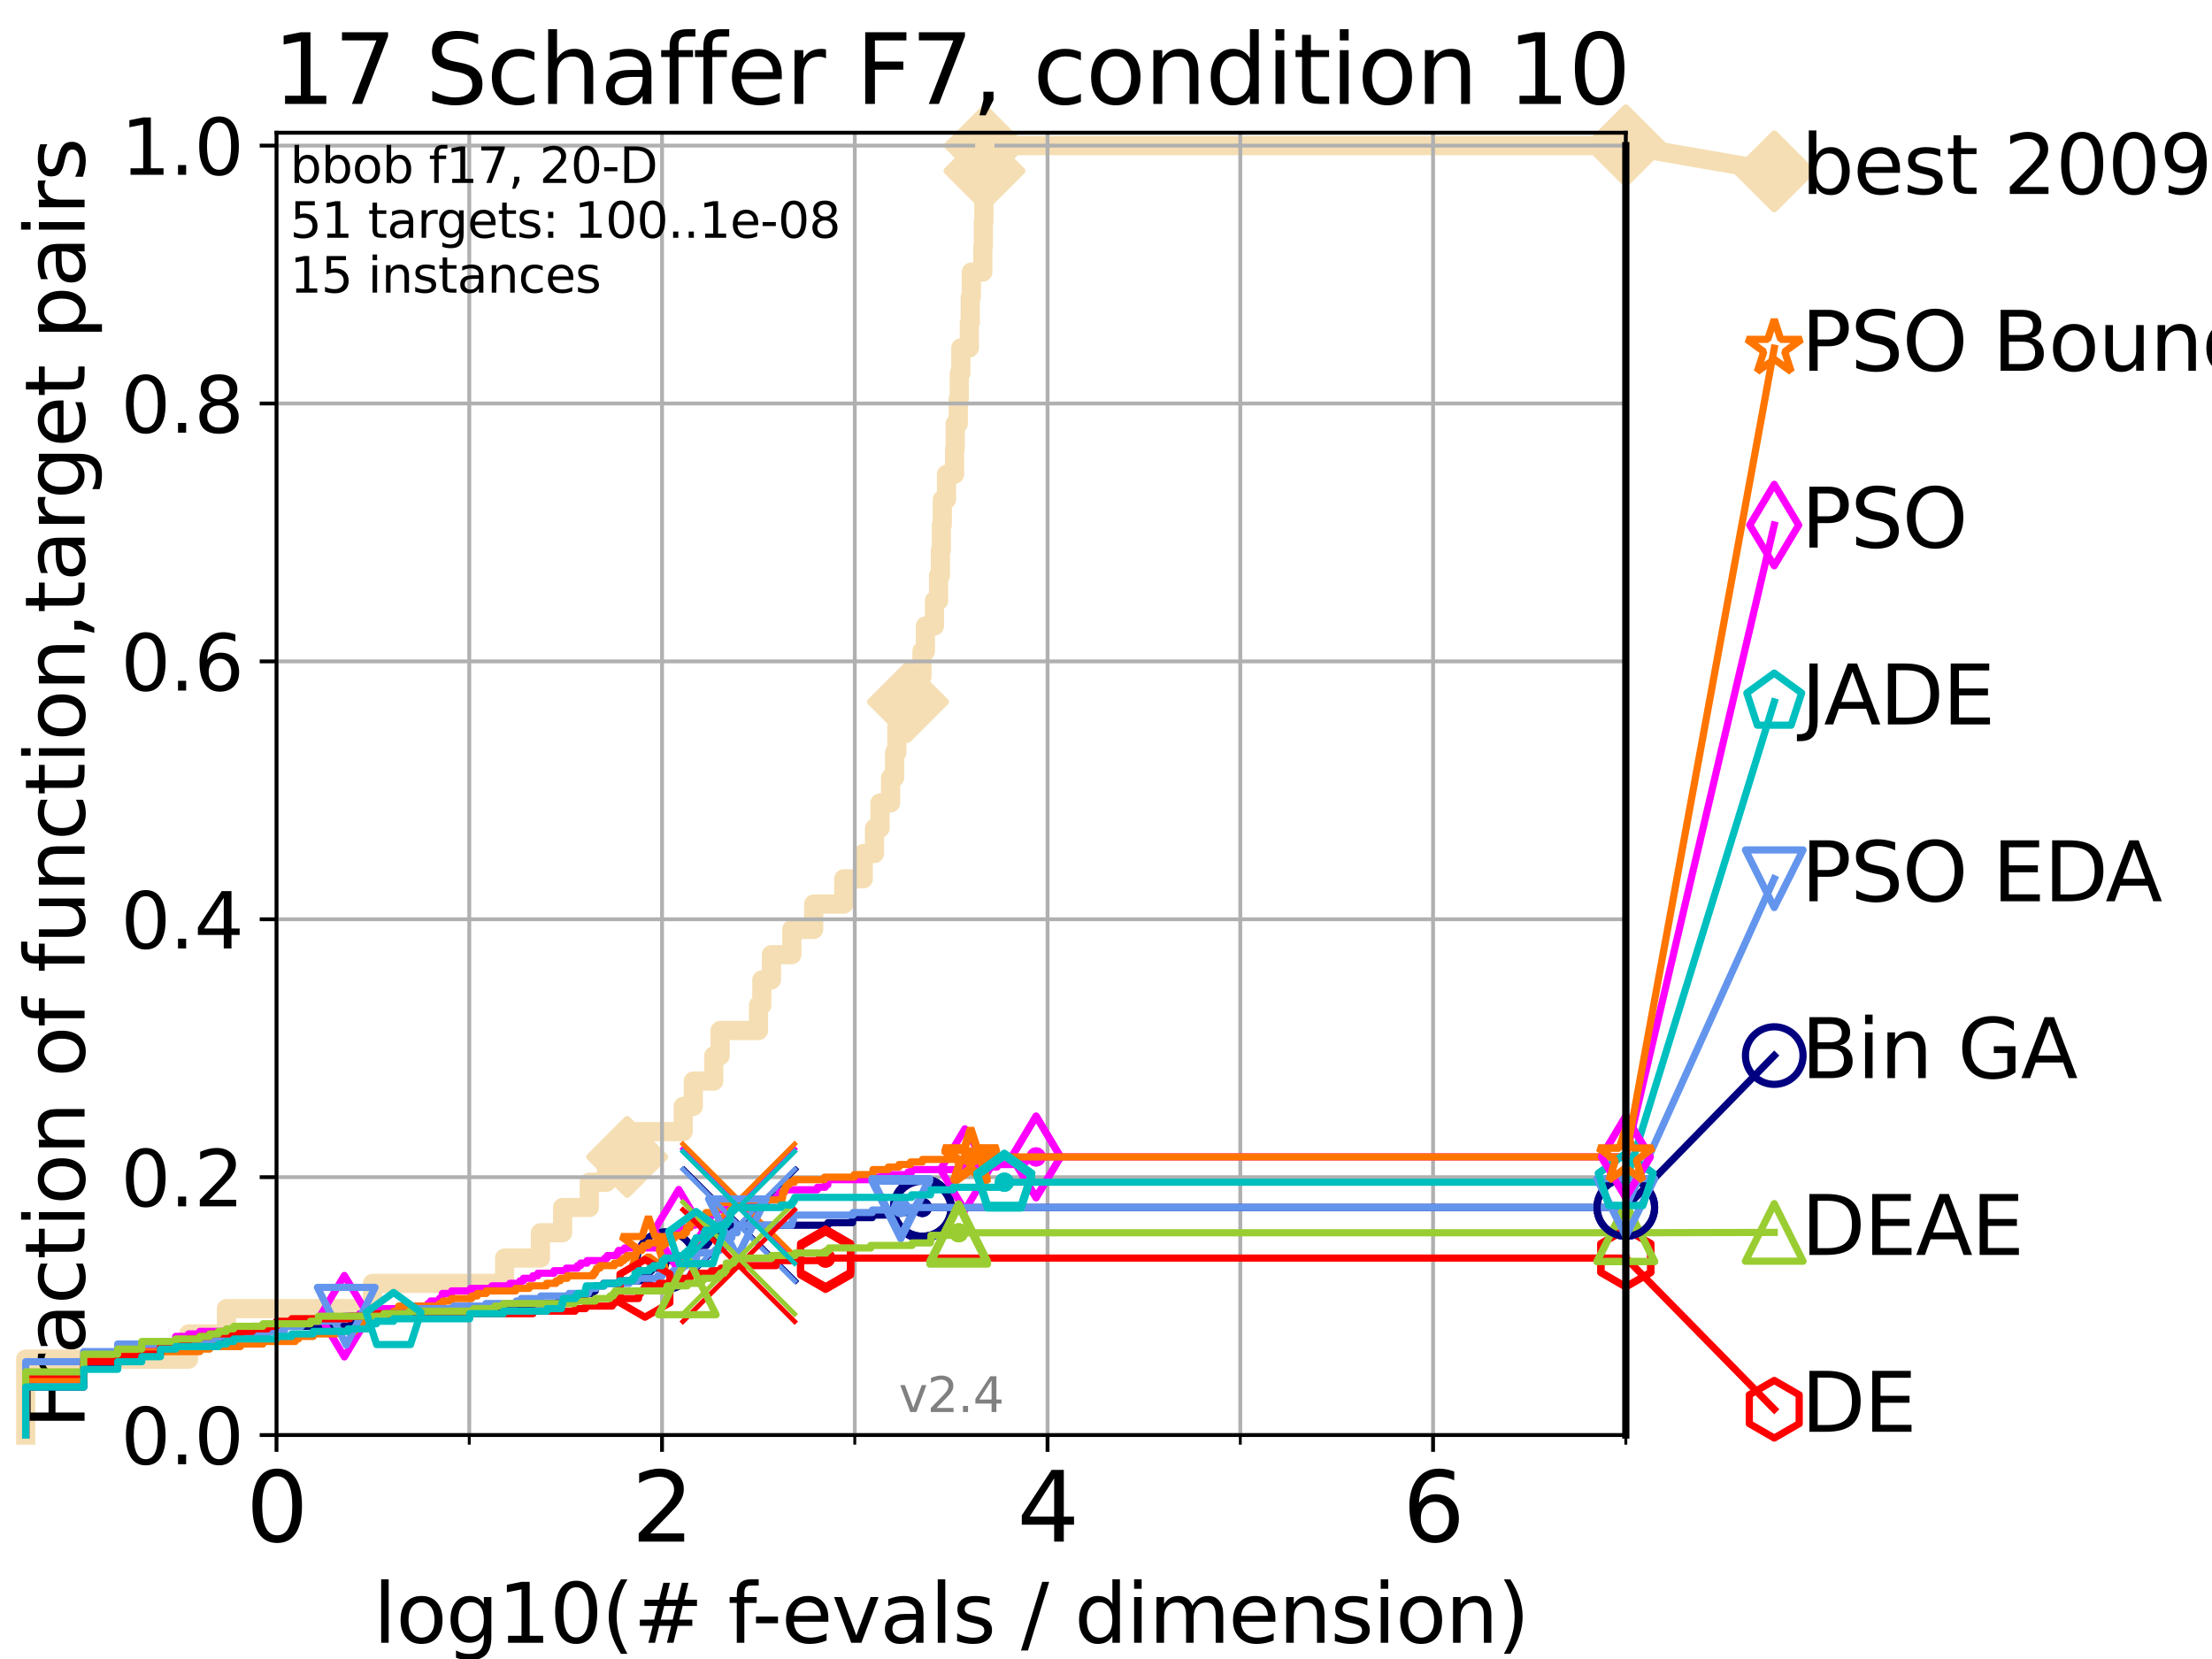 <?xml version="1.0" encoding="utf-8" standalone="no"?>
<!DOCTYPE svg PUBLIC "-//W3C//DTD SVG 1.1//EN"
  "http://www.w3.org/Graphics/SVG/1.1/DTD/svg11.dtd">
<svg height="345.6pt" version="1.1" viewBox="0 0 460.8 345.6" width="460.8pt" xmlns="http://www.w3.org/2000/svg" xmlns:xlink="http://www.w3.org/1999/xlink">
 <defs>
  <style type="text/css">*{stroke-linecap:butt;stroke-linejoin:round;}</style>
 </defs>
 <g id="figure_1">
  <g id="patch_1">
   <path d="M 0 345.6 
L 460.8 345.6 
L 460.8 0 
L 0 0 
z
" style="fill:#ffffff;"/>
  </g>
  <g id="axes_1">
   <g id="patch_2">
    <path d="M 57.6 298.944 
L 338.688 298.944 
L 338.688 27.648 
L 57.6 27.648 
z
" style="fill:#ffffff;"/>
   </g>
   <g id="line2d_1">
    <path d="M 5.357 298.944 
L 5.357 283.143 
L 39.292 283.143 
L 39.292 277.877 
L 47.174 277.877 
L 47.174 272.61 
L 77.61 272.61 
L 77.61 267.343 
L 105.115 267.343 
L 105.115 262.076 
L 112.581 262.076 
L 112.581 256.809 
L 117.203 256.809 
L 117.203 251.542 
L 122.761 251.542 
L 122.761 246.275 
L 126.338 246.275 
L 126.338 241.009 
L 130.651 241.009 
L 130.651 235.742 
L 142.318 235.742 
L 142.318 230.475 
L 144.433 230.475 
L 144.433 225.208 
L 148.686 225.208 
L 148.686 219.941 
L 150.021 219.941 
L 150.021 214.674 
L 158.009 214.674 
L 158.009 209.407 
L 158.706 209.407 
L 158.706 204.141 
L 160.706 204.141 
L 160.706 198.874 
L 164.955 198.874 
L 164.955 193.607 
L 169.506 193.607 
L 169.506 188.34 
L 175.776 188.34 
L 175.776 183.073 
L 179.84 183.073 
L 179.84 177.806 
L 182.18 177.806 
L 182.18 172.539 
L 183.318 172.539 
L 183.318 167.272 
L 185.526 167.272 
L 185.526 162.006 
L 186.362 162.006 
L 186.362 156.739 
L 186.828 156.739 
L 186.828 151.472 
L 189.152 151.472 
L 189.152 146.205 
L 191.765 146.205 
L 191.765 140.938 
L 192.062 140.938 
L 192.062 135.671 
L 192.779 135.671 
L 192.779 130.404 
L 194.662 130.404 
L 194.662 125.138 
L 195.518 125.138 
L 195.518 119.871 
L 195.904 119.871 
L 195.904 114.604 
L 196.112 114.604 
L 196.112 109.337 
L 196.301 109.337 
L 196.301 104.07 
L 197.169 104.07 
L 197.169 98.803 
L 198.855 98.803 
L 198.855 93.536 
L 198.98 93.536 
L 198.98 88.27 
L 199.621 88.27 
L 199.621 83.003 
L 199.843 83.003 
L 199.843 77.736 
L 200.162 77.736 
L 200.162 72.469 
L 201.932 72.469 
L 201.932 67.202 
L 202.123 67.202 
L 202.123 61.935 
L 202.345 61.935 
L 202.345 56.668 
L 204.74 56.668 
L 204.74 51.402 
L 204.852 51.402 
L 204.852 46.135 
L 204.961 46.135 
L 204.961 40.868 
L 205.075 40.868 
L 205.075 35.601 
L 205.162 35.601 
L 205.162 30.334 
L 338.688 30.334 
" style="fill:none;stroke:#f5deb3;stroke-linecap:square;stroke-width:4;"/>
   </g>
   <g id="line2d_2">
    <defs>
     <path d="M 0 7.778 
L 7.778 0 
L 0 -7.778 
L -7.778 0 
z
" id="m2eff6e2d4d" style="stroke:#f5deb3;stroke-linejoin:miter;stroke-width:1.5;"/>
    </defs>
    <g>
     <use style="fill:#f5deb3;stroke:#f5deb3;stroke-linejoin:miter;stroke-width:1.5;" x="130.651" xlink:href="#m2eff6e2d4d" y="241.009"/>
     <use style="fill:#f5deb3;stroke:#f5deb3;stroke-linejoin:miter;stroke-width:1.5;" x="189.152" xlink:href="#m2eff6e2d4d" y="146.205"/>
     <use style="fill:#f5deb3;stroke:#f5deb3;stroke-linejoin:miter;stroke-width:1.5;" x="205.075" xlink:href="#m2eff6e2d4d" y="35.601"/>
     <use style="fill:#f5deb3;stroke:#f5deb3;stroke-linejoin:miter;stroke-width:1.5;" x="205.162" xlink:href="#m2eff6e2d4d" y="30.334"/>
     <use style="fill:#f5deb3;stroke:#f5deb3;stroke-linejoin:miter;stroke-width:1.5;" x="338.688" xlink:href="#m2eff6e2d4d" y="30.334"/>
    </g>
   </g>
   <g id="line2d_3">
    <path style="fill:none;stroke:#f5deb3;stroke-linecap:square;stroke-width:4;"/>
    <g/>
   </g>
   <g id="line2d_4">
    <path d="M 338.688 30.334 
L 369.608 35.706 
" style="fill:none;stroke:#f5deb3;stroke-linecap:square;stroke-width:4;"/>
    <g>
     <use style="fill:#f5deb3;stroke:#f5deb3;stroke-linejoin:miter;stroke-width:1.5;" x="338.688" xlink:href="#m2eff6e2d4d" y="30.334"/>
     <use style="fill:#f5deb3;stroke:#f5deb3;stroke-linejoin:miter;stroke-width:1.5;" x="369.608" xlink:href="#m2eff6e2d4d" y="35.706"/>
    </g>
   </g>
   <g id="matplotlib.axis_1">
    <g id="xtick_1">
     <g id="line2d_5">
      <path clip-path="url(#p08ae5fbb5f)" d="M 57.6 298.944 
L 57.6 27.648 
" style="fill:none;stroke:#b0b0b0;stroke-linecap:square;stroke-width:0.8;"/>
     </g>
     <g id="line2d_6">
      <defs>
       <path d="M 0 0 
L 0 3.5 
" id="m2aff645eab" style="stroke:#000000;stroke-width:0.8;"/>
      </defs>
      <g>
       <use style="stroke:#000000;stroke-width:0.8;" x="57.6" xlink:href="#m2aff645eab" y="298.944"/>
      </g>
     </g>
     <g id="text_1">
      <!-- 0 -->
      <g transform="translate(51.237 321.141)scale(0.2 -0.2)">
       <defs>
        <path d="M 2034 4250 
Q 1547 4250 1301 3770 
Q 1056 3291 1056 2328 
Q 1056 1369 1301 889 
Q 1547 409 2034 409 
Q 2525 409 2770 889 
Q 3016 1369 3016 2328 
Q 3016 3291 2770 3770 
Q 2525 4250 2034 4250 
z
M 2034 4750 
Q 2819 4750 3233 4129 
Q 3647 3509 3647 2328 
Q 3647 1150 3233 529 
Q 2819 -91 2034 -91 
Q 1250 -91 836 529 
Q 422 1150 422 2328 
Q 422 3509 836 4129 
Q 1250 4750 2034 4750 
z
" id="DejaVuSans-30" transform="scale(0.016)"/>
       </defs>
       <use xlink:href="#DejaVuSans-30"/>
      </g>
     </g>
    </g>
    <g id="xtick_2">
     <g id="line2d_7">
      <path clip-path="url(#p08ae5fbb5f)" d="M 137.911 298.944 
L 137.911 27.648 
" style="fill:none;stroke:#b0b0b0;stroke-linecap:square;stroke-width:0.8;"/>
     </g>
     <g id="line2d_8">
      <g>
       <use style="stroke:#000000;stroke-width:0.8;" x="137.911" xlink:href="#m2aff645eab" y="298.944"/>
      </g>
     </g>
     <g id="text_2">
      <!-- 2 -->
      <g transform="translate(131.548 321.141)scale(0.2 -0.2)">
       <defs>
        <path d="M 1228 531 
L 3431 531 
L 3431 0 
L 469 0 
L 469 531 
Q 828 903 1448 1529 
Q 2069 2156 2228 2338 
Q 2531 2678 2651 2914 
Q 2772 3150 2772 3378 
Q 2772 3750 2511 3984 
Q 2250 4219 1831 4219 
Q 1534 4219 1204 4116 
Q 875 4013 500 3803 
L 500 4441 
Q 881 4594 1212 4672 
Q 1544 4750 1819 4750 
Q 2544 4750 2975 4387 
Q 3406 4025 3406 3419 
Q 3406 3131 3298 2873 
Q 3191 2616 2906 2266 
Q 2828 2175 2409 1742 
Q 1991 1309 1228 531 
z
" id="DejaVuSans-32" transform="scale(0.016)"/>
       </defs>
       <use xlink:href="#DejaVuSans-32"/>
      </g>
     </g>
    </g>
    <g id="xtick_3">
     <g id="line2d_9">
      <path clip-path="url(#p08ae5fbb5f)" d="M 218.222 298.944 
L 218.222 27.648 
" style="fill:none;stroke:#b0b0b0;stroke-linecap:square;stroke-width:0.8;"/>
     </g>
     <g id="line2d_10">
      <g>
       <use style="stroke:#000000;stroke-width:0.8;" x="218.222" xlink:href="#m2aff645eab" y="298.944"/>
      </g>
     </g>
     <g id="text_3">
      <!-- 4 -->
      <g transform="translate(211.859 321.141)scale(0.2 -0.2)">
       <defs>
        <path d="M 2419 4116 
L 825 1625 
L 2419 1625 
L 2419 4116 
z
M 2253 4666 
L 3047 4666 
L 3047 1625 
L 3713 1625 
L 3713 1100 
L 3047 1100 
L 3047 0 
L 2419 0 
L 2419 1100 
L 313 1100 
L 313 1709 
L 2253 4666 
z
" id="DejaVuSans-34" transform="scale(0.016)"/>
       </defs>
       <use xlink:href="#DejaVuSans-34"/>
      </g>
     </g>
    </g>
    <g id="xtick_4">
     <g id="line2d_11">
      <path clip-path="url(#p08ae5fbb5f)" d="M 298.533 298.944 
L 298.533 27.648 
" style="fill:none;stroke:#b0b0b0;stroke-linecap:square;stroke-width:0.8;"/>
     </g>
     <g id="line2d_12">
      <g>
       <use style="stroke:#000000;stroke-width:0.8;" x="298.533" xlink:href="#m2aff645eab" y="298.944"/>
      </g>
     </g>
     <g id="text_4">
      <!-- 6 -->
      <g transform="translate(292.17 321.141)scale(0.2 -0.2)">
       <defs>
        <path d="M 2113 2584 
Q 1688 2584 1439 2293 
Q 1191 2003 1191 1497 
Q 1191 994 1439 701 
Q 1688 409 2113 409 
Q 2538 409 2786 701 
Q 3034 994 3034 1497 
Q 3034 2003 2786 2293 
Q 2538 2584 2113 2584 
z
M 3366 4563 
L 3366 3988 
Q 3128 4100 2886 4159 
Q 2644 4219 2406 4219 
Q 1781 4219 1451 3797 
Q 1122 3375 1075 2522 
Q 1259 2794 1537 2939 
Q 1816 3084 2150 3084 
Q 2853 3084 3261 2657 
Q 3669 2231 3669 1497 
Q 3669 778 3244 343 
Q 2819 -91 2113 -91 
Q 1303 -91 875 529 
Q 447 1150 447 2328 
Q 447 3434 972 4092 
Q 1497 4750 2381 4750 
Q 2619 4750 2861 4703 
Q 3103 4656 3366 4563 
z
" id="DejaVuSans-36" transform="scale(0.016)"/>
       </defs>
       <use xlink:href="#DejaVuSans-36"/>
      </g>
     </g>
    </g>
    <g id="xtick_5">
     <g id="line2d_13">
      <path clip-path="url(#p08ae5fbb5f)" d="M 97.755 298.944 
L 97.755 27.648 
" style="fill:none;stroke:#b0b0b0;stroke-linecap:square;stroke-width:0.8;"/>
     </g>
     <g id="line2d_14">
      <defs>
       <path d="M 0 0 
L 0 2 
" id="m23f8da09cc" style="stroke:#000000;stroke-width:0.6;"/>
      </defs>
      <g>
       <use style="stroke:#000000;stroke-width:0.6;" x="97.755" xlink:href="#m23f8da09cc" y="298.944"/>
      </g>
     </g>
    </g>
    <g id="xtick_6">
     <g id="line2d_15">
      <path clip-path="url(#p08ae5fbb5f)" d="M 178.066 298.944 
L 178.066 27.648 
" style="fill:none;stroke:#b0b0b0;stroke-linecap:square;stroke-width:0.8;"/>
     </g>
     <g id="line2d_16">
      <g>
       <use style="stroke:#000000;stroke-width:0.6;" x="178.066" xlink:href="#m23f8da09cc" y="298.944"/>
      </g>
     </g>
    </g>
    <g id="xtick_7">
     <g id="line2d_17">
      <path clip-path="url(#p08ae5fbb5f)" d="M 258.377 298.944 
L 258.377 27.648 
" style="fill:none;stroke:#b0b0b0;stroke-linecap:square;stroke-width:0.8;"/>
     </g>
     <g id="line2d_18">
      <g>
       <use style="stroke:#000000;stroke-width:0.6;" x="258.377" xlink:href="#m23f8da09cc" y="298.944"/>
      </g>
     </g>
    </g>
    <g id="xtick_8">
     <g id="line2d_19">
      <path clip-path="url(#p08ae5fbb5f)" d="M 338.688 298.944 
L 338.688 27.648 
" style="fill:none;stroke:#b0b0b0;stroke-linecap:square;stroke-width:0.8;"/>
     </g>
     <g id="line2d_20">
      <g>
       <use style="stroke:#000000;stroke-width:0.6;" x="338.688" xlink:href="#m23f8da09cc" y="298.944"/>
      </g>
     </g>
    </g>
    <g id="text_5">
     <!-- log10(# f-evals / dimension) -->
     <g transform="translate(77.764 342.218)scale(0.17 -0.17)">
      <defs>
       <path d="M 603 4863 
L 1178 4863 
L 1178 0 
L 603 0 
L 603 4863 
z
" id="DejaVuSans-6c" transform="scale(0.016)"/>
       <path d="M 1959 3097 
Q 1497 3097 1228 2736 
Q 959 2375 959 1747 
Q 959 1119 1226 758 
Q 1494 397 1959 397 
Q 2419 397 2687 759 
Q 2956 1122 2956 1747 
Q 2956 2369 2687 2733 
Q 2419 3097 1959 3097 
z
M 1959 3584 
Q 2709 3584 3137 3096 
Q 3566 2609 3566 1747 
Q 3566 888 3137 398 
Q 2709 -91 1959 -91 
Q 1206 -91 779 398 
Q 353 888 353 1747 
Q 353 2609 779 3096 
Q 1206 3584 1959 3584 
z
" id="DejaVuSans-6f" transform="scale(0.016)"/>
       <path d="M 2906 1791 
Q 2906 2416 2648 2759 
Q 2391 3103 1925 3103 
Q 1463 3103 1205 2759 
Q 947 2416 947 1791 
Q 947 1169 1205 825 
Q 1463 481 1925 481 
Q 2391 481 2648 825 
Q 2906 1169 2906 1791 
z
M 3481 434 
Q 3481 -459 3084 -895 
Q 2688 -1331 1869 -1331 
Q 1566 -1331 1297 -1286 
Q 1028 -1241 775 -1147 
L 775 -588 
Q 1028 -725 1275 -790 
Q 1522 -856 1778 -856 
Q 2344 -856 2625 -561 
Q 2906 -266 2906 331 
L 2906 616 
Q 2728 306 2450 153 
Q 2172 0 1784 0 
Q 1141 0 747 490 
Q 353 981 353 1791 
Q 353 2603 747 3093 
Q 1141 3584 1784 3584 
Q 2172 3584 2450 3431 
Q 2728 3278 2906 2969 
L 2906 3500 
L 3481 3500 
L 3481 434 
z
" id="DejaVuSans-67" transform="scale(0.016)"/>
       <path d="M 794 531 
L 1825 531 
L 1825 4091 
L 703 3866 
L 703 4441 
L 1819 4666 
L 2450 4666 
L 2450 531 
L 3481 531 
L 3481 0 
L 794 0 
L 794 531 
z
" id="DejaVuSans-31" transform="scale(0.016)"/>
       <path d="M 1984 4856 
Q 1566 4138 1362 3434 
Q 1159 2731 1159 2009 
Q 1159 1288 1364 580 
Q 1569 -128 1984 -844 
L 1484 -844 
Q 1016 -109 783 600 
Q 550 1309 550 2009 
Q 550 2706 781 3412 
Q 1013 4119 1484 4856 
L 1984 4856 
z
" id="DejaVuSans-28" transform="scale(0.016)"/>
       <path d="M 3272 2816 
L 2363 2816 
L 2100 1772 
L 3016 1772 
L 3272 2816 
z
M 2803 4594 
L 2478 3297 
L 3391 3297 
L 3719 4594 
L 4219 4594 
L 3897 3297 
L 4872 3297 
L 4872 2816 
L 3775 2816 
L 3519 1772 
L 4513 1772 
L 4513 1294 
L 3397 1294 
L 3072 0 
L 2572 0 
L 2894 1294 
L 1978 1294 
L 1656 0 
L 1153 0 
L 1478 1294 
L 494 1294 
L 494 1772 
L 1594 1772 
L 1856 2816 
L 850 2816 
L 850 3297 
L 1978 3297 
L 2297 4594 
L 2803 4594 
z
" id="DejaVuSans-23" transform="scale(0.016)"/>
       <path id="DejaVuSans-20" transform="scale(0.016)"/>
       <path d="M 2375 4863 
L 2375 4384 
L 1825 4384 
Q 1516 4384 1395 4259 
Q 1275 4134 1275 3809 
L 1275 3500 
L 2222 3500 
L 2222 3053 
L 1275 3053 
L 1275 0 
L 697 0 
L 697 3053 
L 147 3053 
L 147 3500 
L 697 3500 
L 697 3744 
Q 697 4328 969 4595 
Q 1241 4863 1831 4863 
L 2375 4863 
z
" id="DejaVuSans-66" transform="scale(0.016)"/>
       <path d="M 313 2009 
L 1997 2009 
L 1997 1497 
L 313 1497 
L 313 2009 
z
" id="DejaVuSans-2d" transform="scale(0.016)"/>
       <path d="M 3597 1894 
L 3597 1613 
L 953 1613 
Q 991 1019 1311 708 
Q 1631 397 2203 397 
Q 2534 397 2845 478 
Q 3156 559 3463 722 
L 3463 178 
Q 3153 47 2828 -22 
Q 2503 -91 2169 -91 
Q 1331 -91 842 396 
Q 353 884 353 1716 
Q 353 2575 817 3079 
Q 1281 3584 2069 3584 
Q 2775 3584 3186 3129 
Q 3597 2675 3597 1894 
z
M 3022 2063 
Q 3016 2534 2758 2815 
Q 2500 3097 2075 3097 
Q 1594 3097 1305 2825 
Q 1016 2553 972 2059 
L 3022 2063 
z
" id="DejaVuSans-65" transform="scale(0.016)"/>
       <path d="M 191 3500 
L 800 3500 
L 1894 563 
L 2988 3500 
L 3597 3500 
L 2284 0 
L 1503 0 
L 191 3500 
z
" id="DejaVuSans-76" transform="scale(0.016)"/>
       <path d="M 2194 1759 
Q 1497 1759 1228 1600 
Q 959 1441 959 1056 
Q 959 750 1161 570 
Q 1363 391 1709 391 
Q 2188 391 2477 730 
Q 2766 1069 2766 1631 
L 2766 1759 
L 2194 1759 
z
M 3341 1997 
L 3341 0 
L 2766 0 
L 2766 531 
Q 2569 213 2275 61 
Q 1981 -91 1556 -91 
Q 1019 -91 701 211 
Q 384 513 384 1019 
Q 384 1609 779 1909 
Q 1175 2209 1959 2209 
L 2766 2209 
L 2766 2266 
Q 2766 2663 2505 2880 
Q 2244 3097 1772 3097 
Q 1472 3097 1187 3025 
Q 903 2953 641 2809 
L 641 3341 
Q 956 3463 1253 3523 
Q 1550 3584 1831 3584 
Q 2591 3584 2966 3190 
Q 3341 2797 3341 1997 
z
" id="DejaVuSans-61" transform="scale(0.016)"/>
       <path d="M 2834 3397 
L 2834 2853 
Q 2591 2978 2328 3040 
Q 2066 3103 1784 3103 
Q 1356 3103 1142 2972 
Q 928 2841 928 2578 
Q 928 2378 1081 2264 
Q 1234 2150 1697 2047 
L 1894 2003 
Q 2506 1872 2764 1633 
Q 3022 1394 3022 966 
Q 3022 478 2636 193 
Q 2250 -91 1575 -91 
Q 1294 -91 989 -36 
Q 684 19 347 128 
L 347 722 
Q 666 556 975 473 
Q 1284 391 1588 391 
Q 1994 391 2212 530 
Q 2431 669 2431 922 
Q 2431 1156 2273 1281 
Q 2116 1406 1581 1522 
L 1381 1569 
Q 847 1681 609 1914 
Q 372 2147 372 2553 
Q 372 3047 722 3315 
Q 1072 3584 1716 3584 
Q 2034 3584 2315 3537 
Q 2597 3491 2834 3397 
z
" id="DejaVuSans-73" transform="scale(0.016)"/>
       <path d="M 1625 4666 
L 2156 4666 
L 531 -594 
L 0 -594 
L 1625 4666 
z
" id="DejaVuSans-2f" transform="scale(0.016)"/>
       <path d="M 2906 2969 
L 2906 4863 
L 3481 4863 
L 3481 0 
L 2906 0 
L 2906 525 
Q 2725 213 2448 61 
Q 2172 -91 1784 -91 
Q 1150 -91 751 415 
Q 353 922 353 1747 
Q 353 2572 751 3078 
Q 1150 3584 1784 3584 
Q 2172 3584 2448 3432 
Q 2725 3281 2906 2969 
z
M 947 1747 
Q 947 1113 1208 752 
Q 1469 391 1925 391 
Q 2381 391 2643 752 
Q 2906 1113 2906 1747 
Q 2906 2381 2643 2742 
Q 2381 3103 1925 3103 
Q 1469 3103 1208 2742 
Q 947 2381 947 1747 
z
" id="DejaVuSans-64" transform="scale(0.016)"/>
       <path d="M 603 3500 
L 1178 3500 
L 1178 0 
L 603 0 
L 603 3500 
z
M 603 4863 
L 1178 4863 
L 1178 4134 
L 603 4134 
L 603 4863 
z
" id="DejaVuSans-69" transform="scale(0.016)"/>
       <path d="M 3328 2828 
Q 3544 3216 3844 3400 
Q 4144 3584 4550 3584 
Q 5097 3584 5394 3201 
Q 5691 2819 5691 2113 
L 5691 0 
L 5113 0 
L 5113 2094 
Q 5113 2597 4934 2840 
Q 4756 3084 4391 3084 
Q 3944 3084 3684 2787 
Q 3425 2491 3425 1978 
L 3425 0 
L 2847 0 
L 2847 2094 
Q 2847 2600 2669 2842 
Q 2491 3084 2119 3084 
Q 1678 3084 1418 2786 
Q 1159 2488 1159 1978 
L 1159 0 
L 581 0 
L 581 3500 
L 1159 3500 
L 1159 2956 
Q 1356 3278 1631 3431 
Q 1906 3584 2284 3584 
Q 2666 3584 2933 3390 
Q 3200 3197 3328 2828 
z
" id="DejaVuSans-6d" transform="scale(0.016)"/>
       <path d="M 3513 2113 
L 3513 0 
L 2938 0 
L 2938 2094 
Q 2938 2591 2744 2837 
Q 2550 3084 2163 3084 
Q 1697 3084 1428 2787 
Q 1159 2491 1159 1978 
L 1159 0 
L 581 0 
L 581 3500 
L 1159 3500 
L 1159 2956 
Q 1366 3272 1645 3428 
Q 1925 3584 2291 3584 
Q 2894 3584 3203 3211 
Q 3513 2838 3513 2113 
z
" id="DejaVuSans-6e" transform="scale(0.016)"/>
       <path d="M 513 4856 
L 1013 4856 
Q 1481 4119 1714 3412 
Q 1947 2706 1947 2009 
Q 1947 1309 1714 600 
Q 1481 -109 1013 -844 
L 513 -844 
Q 928 -128 1133 580 
Q 1338 1288 1338 2009 
Q 1338 2731 1133 3434 
Q 928 4138 513 4856 
z
" id="DejaVuSans-29" transform="scale(0.016)"/>
      </defs>
      <use xlink:href="#DejaVuSans-6c"/>
      <use x="27.783" xlink:href="#DejaVuSans-6f"/>
      <use x="88.965" xlink:href="#DejaVuSans-67"/>
      <use x="152.441" xlink:href="#DejaVuSans-31"/>
      <use x="216.064" xlink:href="#DejaVuSans-30"/>
      <use x="279.688" xlink:href="#DejaVuSans-28"/>
      <use x="318.701" xlink:href="#DejaVuSans-23"/>
      <use x="402.49" xlink:href="#DejaVuSans-20"/>
      <use x="434.277" xlink:href="#DejaVuSans-66"/>
      <use x="463.982" xlink:href="#DejaVuSans-2d"/>
      <use x="500.066" xlink:href="#DejaVuSans-65"/>
      <use x="561.59" xlink:href="#DejaVuSans-76"/>
      <use x="620.77" xlink:href="#DejaVuSans-61"/>
      <use x="682.049" xlink:href="#DejaVuSans-6c"/>
      <use x="709.832" xlink:href="#DejaVuSans-73"/>
      <use x="761.932" xlink:href="#DejaVuSans-20"/>
      <use x="793.719" xlink:href="#DejaVuSans-2f"/>
      <use x="827.41" xlink:href="#DejaVuSans-20"/>
      <use x="859.197" xlink:href="#DejaVuSans-64"/>
      <use x="922.674" xlink:href="#DejaVuSans-69"/>
      <use x="950.457" xlink:href="#DejaVuSans-6d"/>
      <use x="1047.869" xlink:href="#DejaVuSans-65"/>
      <use x="1109.393" xlink:href="#DejaVuSans-6e"/>
      <use x="1172.771" xlink:href="#DejaVuSans-73"/>
      <use x="1224.871" xlink:href="#DejaVuSans-69"/>
      <use x="1252.654" xlink:href="#DejaVuSans-6f"/>
      <use x="1313.836" xlink:href="#DejaVuSans-6e"/>
      <use x="1377.215" xlink:href="#DejaVuSans-29"/>
     </g>
    </g>
   </g>
   <g id="matplotlib.axis_2">
    <g id="ytick_1">
     <g id="line2d_21">
      <path clip-path="url(#p08ae5fbb5f)" d="M 57.6 298.944 
L 338.688 298.944 
" style="fill:none;stroke:#b0b0b0;stroke-linecap:square;stroke-width:0.8;"/>
     </g>
     <g id="line2d_22">
      <defs>
       <path d="M 0 0 
L -3.5 0 
" id="m32d2c17856" style="stroke:#000000;stroke-width:0.8;"/>
      </defs>
      <g>
       <use style="stroke:#000000;stroke-width:0.8;" x="57.6" xlink:href="#m32d2c17856" y="298.944"/>
      </g>
     </g>
     <g id="text_6">
      <!-- 0.0 -->
      <g transform="translate(25.155 305.023)scale(0.16 -0.16)">
       <defs>
        <path d="M 684 794 
L 1344 794 
L 1344 0 
L 684 0 
L 684 794 
z
" id="DejaVuSans-2e" transform="scale(0.016)"/>
       </defs>
       <use xlink:href="#DejaVuSans-30"/>
       <use x="63.623" xlink:href="#DejaVuSans-2e"/>
       <use x="95.41" xlink:href="#DejaVuSans-30"/>
      </g>
     </g>
    </g>
    <g id="ytick_2">
     <g id="line2d_23">
      <path clip-path="url(#p08ae5fbb5f)" d="M 57.6 245.222 
L 338.688 245.222 
" style="fill:none;stroke:#b0b0b0;stroke-linecap:square;stroke-width:0.8;"/>
     </g>
     <g id="line2d_24">
      <g>
       <use style="stroke:#000000;stroke-width:0.8;" x="57.6" xlink:href="#m32d2c17856" y="245.222"/>
      </g>
     </g>
     <g id="text_7">
      <!-- 0.2 -->
      <g transform="translate(25.155 251.301)scale(0.16 -0.16)">
       <use xlink:href="#DejaVuSans-30"/>
       <use x="63.623" xlink:href="#DejaVuSans-2e"/>
       <use x="95.41" xlink:href="#DejaVuSans-32"/>
      </g>
     </g>
    </g>
    <g id="ytick_3">
     <g id="line2d_25">
      <path clip-path="url(#p08ae5fbb5f)" d="M 57.6 191.5 
L 338.688 191.5 
" style="fill:none;stroke:#b0b0b0;stroke-linecap:square;stroke-width:0.8;"/>
     </g>
     <g id="line2d_26">
      <g>
       <use style="stroke:#000000;stroke-width:0.8;" x="57.6" xlink:href="#m32d2c17856" y="191.5"/>
      </g>
     </g>
     <g id="text_8">
      <!-- 0.4 -->
      <g transform="translate(25.155 197.579)scale(0.16 -0.16)">
       <use xlink:href="#DejaVuSans-30"/>
       <use x="63.623" xlink:href="#DejaVuSans-2e"/>
       <use x="95.41" xlink:href="#DejaVuSans-34"/>
      </g>
     </g>
    </g>
    <g id="ytick_4">
     <g id="line2d_27">
      <path clip-path="url(#p08ae5fbb5f)" d="M 57.6 137.778 
L 338.688 137.778 
" style="fill:none;stroke:#b0b0b0;stroke-linecap:square;stroke-width:0.8;"/>
     </g>
     <g id="line2d_28">
      <g>
       <use style="stroke:#000000;stroke-width:0.8;" x="57.6" xlink:href="#m32d2c17856" y="137.778"/>
      </g>
     </g>
     <g id="text_9">
      <!-- 0.6 -->
      <g transform="translate(25.155 143.857)scale(0.16 -0.16)">
       <use xlink:href="#DejaVuSans-30"/>
       <use x="63.623" xlink:href="#DejaVuSans-2e"/>
       <use x="95.41" xlink:href="#DejaVuSans-36"/>
      </g>
     </g>
    </g>
    <g id="ytick_5">
     <g id="line2d_29">
      <path clip-path="url(#p08ae5fbb5f)" d="M 57.6 84.056 
L 338.688 84.056 
" style="fill:none;stroke:#b0b0b0;stroke-linecap:square;stroke-width:0.8;"/>
     </g>
     <g id="line2d_30">
      <g>
       <use style="stroke:#000000;stroke-width:0.8;" x="57.6" xlink:href="#m32d2c17856" y="84.056"/>
      </g>
     </g>
     <g id="text_10">
      <!-- 0.8 -->
      <g transform="translate(25.155 90.135)scale(0.16 -0.16)">
       <defs>
        <path d="M 2034 2216 
Q 1584 2216 1326 1975 
Q 1069 1734 1069 1313 
Q 1069 891 1326 650 
Q 1584 409 2034 409 
Q 2484 409 2743 651 
Q 3003 894 3003 1313 
Q 3003 1734 2745 1975 
Q 2488 2216 2034 2216 
z
M 1403 2484 
Q 997 2584 770 2862 
Q 544 3141 544 3541 
Q 544 4100 942 4425 
Q 1341 4750 2034 4750 
Q 2731 4750 3128 4425 
Q 3525 4100 3525 3541 
Q 3525 3141 3298 2862 
Q 3072 2584 2669 2484 
Q 3125 2378 3379 2068 
Q 3634 1759 3634 1313 
Q 3634 634 3220 271 
Q 2806 -91 2034 -91 
Q 1263 -91 848 271 
Q 434 634 434 1313 
Q 434 1759 690 2068 
Q 947 2378 1403 2484 
z
M 1172 3481 
Q 1172 3119 1398 2916 
Q 1625 2713 2034 2713 
Q 2441 2713 2670 2916 
Q 2900 3119 2900 3481 
Q 2900 3844 2670 4047 
Q 2441 4250 2034 4250 
Q 1625 4250 1398 4047 
Q 1172 3844 1172 3481 
z
" id="DejaVuSans-38" transform="scale(0.016)"/>
       </defs>
       <use xlink:href="#DejaVuSans-30"/>
       <use x="63.623" xlink:href="#DejaVuSans-2e"/>
       <use x="95.41" xlink:href="#DejaVuSans-38"/>
      </g>
     </g>
    </g>
    <g id="ytick_6">
     <g id="line2d_31">
      <path clip-path="url(#p08ae5fbb5f)" d="M 57.6 30.334 
L 338.688 30.334 
" style="fill:none;stroke:#b0b0b0;stroke-linecap:square;stroke-width:0.8;"/>
     </g>
     <g id="line2d_32">
      <g>
       <use style="stroke:#000000;stroke-width:0.8;" x="57.6" xlink:href="#m32d2c17856" y="30.334"/>
      </g>
     </g>
     <g id="text_11">
      <!-- 1.0 -->
      <g transform="translate(25.155 36.413)scale(0.16 -0.16)">
       <use xlink:href="#DejaVuSans-31"/>
       <use x="63.623" xlink:href="#DejaVuSans-2e"/>
       <use x="95.41" xlink:href="#DejaVuSans-30"/>
      </g>
     </g>
    </g>
    <g id="text_12">
     <!-- Fraction of function,target pairs -->
     <g transform="translate(17.62 297.681)rotate(-90)scale(0.17 -0.17)">
      <defs>
       <path d="M 628 4666 
L 3309 4666 
L 3309 4134 
L 1259 4134 
L 1259 2759 
L 3109 2759 
L 3109 2228 
L 1259 2228 
L 1259 0 
L 628 0 
L 628 4666 
z
" id="DejaVuSans-46" transform="scale(0.016)"/>
       <path d="M 2631 2963 
Q 2534 3019 2420 3045 
Q 2306 3072 2169 3072 
Q 1681 3072 1420 2755 
Q 1159 2438 1159 1844 
L 1159 0 
L 581 0 
L 581 3500 
L 1159 3500 
L 1159 2956 
Q 1341 3275 1631 3429 
Q 1922 3584 2338 3584 
Q 2397 3584 2469 3576 
Q 2541 3569 2628 3553 
L 2631 2963 
z
" id="DejaVuSans-72" transform="scale(0.016)"/>
       <path d="M 3122 3366 
L 3122 2828 
Q 2878 2963 2633 3030 
Q 2388 3097 2138 3097 
Q 1578 3097 1268 2742 
Q 959 2388 959 1747 
Q 959 1106 1268 751 
Q 1578 397 2138 397 
Q 2388 397 2633 464 
Q 2878 531 3122 666 
L 3122 134 
Q 2881 22 2623 -34 
Q 2366 -91 2075 -91 
Q 1284 -91 818 406 
Q 353 903 353 1747 
Q 353 2603 823 3093 
Q 1294 3584 2113 3584 
Q 2378 3584 2631 3529 
Q 2884 3475 3122 3366 
z
" id="DejaVuSans-63" transform="scale(0.016)"/>
       <path d="M 1172 4494 
L 1172 3500 
L 2356 3500 
L 2356 3053 
L 1172 3053 
L 1172 1153 
Q 1172 725 1289 603 
Q 1406 481 1766 481 
L 2356 481 
L 2356 0 
L 1766 0 
Q 1100 0 847 248 
Q 594 497 594 1153 
L 594 3053 
L 172 3053 
L 172 3500 
L 594 3500 
L 594 4494 
L 1172 4494 
z
" id="DejaVuSans-74" transform="scale(0.016)"/>
       <path d="M 544 1381 
L 544 3500 
L 1119 3500 
L 1119 1403 
Q 1119 906 1312 657 
Q 1506 409 1894 409 
Q 2359 409 2629 706 
Q 2900 1003 2900 1516 
L 2900 3500 
L 3475 3500 
L 3475 0 
L 2900 0 
L 2900 538 
Q 2691 219 2414 64 
Q 2138 -91 1772 -91 
Q 1169 -91 856 284 
Q 544 659 544 1381 
z
M 1991 3584 
L 1991 3584 
z
" id="DejaVuSans-75" transform="scale(0.016)"/>
       <path d="M 750 794 
L 1409 794 
L 1409 256 
L 897 -744 
L 494 -744 
L 750 256 
L 750 794 
z
" id="DejaVuSans-2c" transform="scale(0.016)"/>
       <path d="M 1159 525 
L 1159 -1331 
L 581 -1331 
L 581 3500 
L 1159 3500 
L 1159 2969 
Q 1341 3281 1617 3432 
Q 1894 3584 2278 3584 
Q 2916 3584 3314 3078 
Q 3713 2572 3713 1747 
Q 3713 922 3314 415 
Q 2916 -91 2278 -91 
Q 1894 -91 1617 61 
Q 1341 213 1159 525 
z
M 3116 1747 
Q 3116 2381 2855 2742 
Q 2594 3103 2138 3103 
Q 1681 3103 1420 2742 
Q 1159 2381 1159 1747 
Q 1159 1113 1420 752 
Q 1681 391 2138 391 
Q 2594 391 2855 752 
Q 3116 1113 3116 1747 
z
" id="DejaVuSans-70" transform="scale(0.016)"/>
      </defs>
      <use xlink:href="#DejaVuSans-46"/>
      <use x="50.27" xlink:href="#DejaVuSans-72"/>
      <use x="91.383" xlink:href="#DejaVuSans-61"/>
      <use x="152.662" xlink:href="#DejaVuSans-63"/>
      <use x="207.643" xlink:href="#DejaVuSans-74"/>
      <use x="246.852" xlink:href="#DejaVuSans-69"/>
      <use x="274.635" xlink:href="#DejaVuSans-6f"/>
      <use x="335.816" xlink:href="#DejaVuSans-6e"/>
      <use x="399.195" xlink:href="#DejaVuSans-20"/>
      <use x="430.982" xlink:href="#DejaVuSans-6f"/>
      <use x="492.164" xlink:href="#DejaVuSans-66"/>
      <use x="527.369" xlink:href="#DejaVuSans-20"/>
      <use x="559.156" xlink:href="#DejaVuSans-66"/>
      <use x="594.361" xlink:href="#DejaVuSans-75"/>
      <use x="657.74" xlink:href="#DejaVuSans-6e"/>
      <use x="721.119" xlink:href="#DejaVuSans-63"/>
      <use x="776.1" xlink:href="#DejaVuSans-74"/>
      <use x="815.309" xlink:href="#DejaVuSans-69"/>
      <use x="843.092" xlink:href="#DejaVuSans-6f"/>
      <use x="904.273" xlink:href="#DejaVuSans-6e"/>
      <use x="967.652" xlink:href="#DejaVuSans-2c"/>
      <use x="999.439" xlink:href="#DejaVuSans-74"/>
      <use x="1038.648" xlink:href="#DejaVuSans-61"/>
      <use x="1099.928" xlink:href="#DejaVuSans-72"/>
      <use x="1139.291" xlink:href="#DejaVuSans-67"/>
      <use x="1202.768" xlink:href="#DejaVuSans-65"/>
      <use x="1264.291" xlink:href="#DejaVuSans-74"/>
      <use x="1303.5" xlink:href="#DejaVuSans-20"/>
      <use x="1335.287" xlink:href="#DejaVuSans-70"/>
      <use x="1398.764" xlink:href="#DejaVuSans-61"/>
      <use x="1460.043" xlink:href="#DejaVuSans-69"/>
      <use x="1487.826" xlink:href="#DejaVuSans-72"/>
      <use x="1528.939" xlink:href="#DejaVuSans-73"/>
     </g>
    </g>
   </g>
   <g id="line2d_33">
    <defs>
     <path d="M 0 1.5 
C 0.398 1.5 0.779 1.342 1.061 1.061 
C 1.342 0.779 1.5 0.398 1.5 0 
C 1.5 -0.398 1.342 -0.779 1.061 -1.061 
C 0.779 -1.342 0.398 -1.5 0 -1.5 
C -0.398 -1.5 -0.779 -1.342 -1.061 -1.061 
C -1.342 -0.779 -1.5 -0.398 -1.5 0 
C -1.5 0.398 -1.342 0.779 -1.061 1.061 
C -0.779 1.342 -0.398 1.5 0 1.5 
z
" id="m114fb05bfa" style="stroke:#f5deb3;"/>
    </defs>
    <g>
     <use style="fill:#f5deb3;stroke:#f5deb3;" x="205.162" xlink:href="#m114fb05bfa" y="30.334"/>
     <use style="fill:#f5deb3;stroke:#f5deb3;" x="205.162" xlink:href="#m114fb05bfa" y="30.334"/>
    </g>
   </g>
   <g id="line2d_34">
    <defs>
     <path d="M 0 1.5 
C 0.398 1.5 0.779 1.342 1.061 1.061 
C 1.342 0.779 1.5 0.398 1.5 0 
C 1.5 -0.398 1.342 -0.779 1.061 -1.061 
C 0.779 -1.342 0.398 -1.5 0 -1.5 
C -0.398 -1.5 -0.779 -1.342 -1.061 -1.061 
C -1.342 -0.779 -1.5 -0.398 -1.5 0 
C -1.5 0.398 -1.342 0.779 -1.061 1.061 
C -0.779 1.342 -0.398 1.5 0 1.5 
z
" id="me48c5e12f2" style="stroke:#000080;"/>
    </defs>
    <g>
     <use style="fill:#000080;stroke:#000080;" x="192.151" xlink:href="#me48c5e12f2" y="251.542"/>
     <use style="fill:#000080;stroke:#000080;" x="192.151" xlink:href="#me48c5e12f2" y="251.542"/>
    </g>
   </g>
   <g id="line2d_35">
    <path d="M 5.357 298.944 
L 5.357 288.937 
L 17.445 288.937 
L 17.445 284.723 
L 24.516 284.723 
L 24.516 283.143 
L 29.533 283.143 
L 29.533 282.09 
L 33.424 282.09 
L 33.424 280.51 
L 36.604 280.51 
L 36.604 279.457 
L 41.621 279.457 
L 41.621 278.93 
L 47.174 278.93 
L 47.174 277.877 
L 48.692 277.877 
L 48.692 276.823 
L 52.583 276.823 
L 52.583 276.296 
L 73.227 276.296 
L 73.227 275.243 
L 75.242 275.243 
L 75.242 274.716 
L 75.864 274.716 
L 75.864 274.19 
L 84.213 274.19 
L 84.213 273.663 
L 95.821 273.663 
L 95.821 273.136 
L 97.492 273.136 
L 97.492 272.61 
L 107.713 272.61 
L 107.713 272.083 
L 110.86 272.083 
L 110.86 271.556 
L 116.323 271.556 
L 116.323 271.03 
L 119.801 271.03 
L 119.801 270.503 
L 120.239 270.503 
L 120.239 269.976 
L 121.931 269.976 
L 121.931 269.45 
L 123.414 269.45 
L 123.414 268.923 
L 124.005 268.923 
L 124.005 268.396 
L 124.024 268.396 
L 124.024 267.87 
L 125.735 267.87 
L 125.735 267.343 
L 129.77 267.343 
L 129.77 266.816 
L 133.353 266.816 
L 133.353 266.289 
L 134.03 266.289 
L 134.03 265.763 
L 135.199 265.763 
L 135.199 265.236 
L 135.23 265.236 
L 135.23 264.709 
L 135.721 264.709 
L 135.721 264.183 
L 137.858 264.183 
L 137.858 263.656 
L 138.62 263.656 
L 138.62 263.129 
L 138.687 263.129 
L 138.687 262.603 
L 141.914 262.603 
L 141.914 262.076 
L 143.971 262.076 
L 143.971 261.549 
L 144.27 261.549 
L 144.27 261.023 
L 144.421 261.023 
L 144.421 260.496 
L 145.322 260.496 
L 145.322 259.969 
L 145.344 259.969 
L 145.344 259.443 
L 147.226 259.443 
L 147.226 258.916 
L 147.625 258.916 
L 147.625 258.389 
L 147.65 258.389 
L 147.65 257.862 
L 149.2 257.862 
L 149.2 257.336 
L 149.687 257.336 
L 149.687 256.809 
L 149.898 256.809 
L 149.898 256.282 
L 151.031 256.282 
L 151.031 255.756 
L 151.522 255.756 
L 151.522 255.229 
L 172.479 255.229 
L 172.479 254.702 
L 177.6 254.702 
L 177.6 253.649 
L 181.725 253.649 
L 181.725 253.122 
L 184.988 253.122 
L 184.988 252.596 
L 189.939 252.596 
L 189.939 252.069 
L 192.151 252.069 
L 192.151 251.542 
L 338.688 251.542 
" style="fill:none;stroke:#000080;stroke-linecap:square;stroke-width:1.5;"/>
   </g>
   <g id="line2d_36">
    <defs>
     <path d="M 0 6 
C 1.591 6 3.117 5.368 4.243 4.243 
C 5.368 3.117 6 1.591 6 0 
C 6 -1.591 5.368 -3.117 4.243 -4.243 
C 3.117 -5.368 1.591 -6 0 -6 
C -1.591 -6 -3.117 -5.368 -4.243 -4.243 
C -5.368 -3.117 -6 -1.591 -6 0 
C -6 1.591 -5.368 3.117 -4.243 4.243 
C -3.117 5.368 -1.591 6 0 6 
z
" id="mf57dd915fc" style="stroke:#000080;stroke-width:1.5;"/>
    </defs>
    <g>
     <use style="fill-opacity:0;stroke:#000080;stroke-width:1.5;" x="138.687" xlink:href="#mf57dd915fc" y="262.603"/>
     <use style="fill-opacity:0;stroke:#000080;stroke-width:1.5;" x="192.151" xlink:href="#mf57dd915fc" y="252.069"/>
     <use style="fill-opacity:0;stroke:#000080;stroke-width:1.5;" x="192.151" xlink:href="#mf57dd915fc" y="251.542"/>
     <use style="fill-opacity:0;stroke:#000080;stroke-width:1.5;" x="192.151" xlink:href="#mf57dd915fc" y="251.542"/>
     <use style="fill-opacity:0;stroke:#000080;stroke-width:1.5;" x="338.688" xlink:href="#mf57dd915fc" y="251.542"/>
    </g>
   </g>
   <g id="line2d_37">
    <path style="fill:none;stroke:#000080;stroke-linecap:square;stroke-width:1.5;"/>
    <g/>
   </g>
   <g id="line2d_38">
    <path clip-path="url(#p08ae5fbb5f)" d="M 154.153 255.229 
" style="fill:none;stroke:#000080;stroke-linecap:square;stroke-width:1.5;"/>
    <defs>
     <path d="M -12 12 
L 12 -12 
M -12 -12 
L 12 12 
" id="m5b860a83ac" style="stroke:#000080;"/>
    </defs>
    <g clip-path="url(#p08ae5fbb5f)">
     <use style="fill:#000080;stroke:#000080;" x="154.153" xlink:href="#m5b860a83ac" y="255.229"/>
    </g>
   </g>
   <g id="line2d_39">
    <defs>
     <path d="M 0 1.5 
C 0.398 1.5 0.779 1.342 1.061 1.061 
C 1.342 0.779 1.5 0.398 1.5 0 
C 1.5 -0.398 1.342 -0.779 1.061 -1.061 
C 0.779 -1.342 0.398 -1.5 0 -1.5 
C -0.398 -1.5 -0.779 -1.342 -1.061 -1.061 
C -1.342 -0.779 -1.5 -0.398 -1.5 0 
C -1.5 0.398 -1.342 0.779 -1.061 1.061 
C -0.779 1.342 -0.398 1.5 0 1.5 
z
" id="md8e3a82c79" style="stroke:#ff00ff;"/>
    </defs>
    <g>
     <use style="fill:#ff00ff;stroke:#ff00ff;" x="215.842" xlink:href="#md8e3a82c79" y="241.009"/>
     <use style="fill:#ff00ff;stroke:#ff00ff;" x="215.842" xlink:href="#md8e3a82c79" y="241.009"/>
    </g>
   </g>
   <g id="line2d_40">
    <path d="M 5.357 298.944 
L 5.357 286.304 
L 17.445 286.304 
L 17.445 282.617 
L 24.516 282.617 
L 24.516 281.563 
L 29.533 281.563 
L 29.533 281.037 
L 36.604 281.037 
L 36.604 278.403 
L 39.292 278.403 
L 39.292 277.877 
L 41.621 277.877 
L 41.621 277.35 
L 53.709 277.35 
L 53.709 276.823 
L 58.451 276.823 
L 58.451 276.296 
L 60.78 276.296 
L 60.78 275.77 
L 62.834 275.77 
L 62.834 275.243 
L 68.328 275.243 
L 68.328 274.716 
L 71.742 274.716 
L 71.742 274.19 
L 74.922 274.19 
L 74.922 273.663 
L 77.61 273.663 
L 77.61 273.136 
L 78.155 273.136 
L 78.155 272.61 
L 83.635 272.61 
L 83.635 272.083 
L 89.135 272.083 
L 89.135 271.556 
L 89.698 271.556 
L 89.698 271.03 
L 91.535 271.03 
L 91.535 270.503 
L 92.027 270.503 
L 92.027 269.976 
L 92.147 269.976 
L 92.147 269.45 
L 94.081 269.45 
L 94.081 268.923 
L 98.015 268.923 
L 98.015 268.396 
L 102.465 268.396 
L 102.465 267.87 
L 106.222 267.87 
L 106.222 267.343 
L 108.342 267.343 
L 108.342 266.816 
L 109.04 266.816 
L 109.04 266.289 
L 111.023 266.289 
L 111.023 265.763 
L 112.052 265.763 
L 112.052 265.236 
L 115.397 265.236 
L 115.397 264.709 
L 117.958 264.709 
L 117.958 264.183 
L 120.287 264.183 
L 120.287 263.656 
L 120.945 263.656 
L 120.945 263.129 
L 122.319 263.129 
L 122.319 262.603 
L 125.996 262.603 
L 125.996 262.076 
L 126.507 262.076 
L 126.507 261.549 
L 128.531 261.549 
L 128.531 261.023 
L 128.842 261.023 
L 128.842 260.496 
L 130.114 260.496 
L 130.114 259.969 
L 136.85 259.969 
L 136.85 259.443 
L 137.407 259.443 
L 137.496 258.389 
L 137.823 258.389 
L 137.823 257.862 
L 138.952 257.862 
L 138.952 257.336 
L 140.76 257.336 
L 140.76 256.809 
L 141.032 256.809 
L 141.032 256.282 
L 141.393 256.282 
L 141.393 255.756 
L 143.76 255.756 
L 143.76 255.229 
L 144.765 255.229 
L 144.765 254.702 
L 145.643 254.702 
L 145.643 254.176 
L 146.069 254.176 
L 146.069 253.649 
L 147.967 253.649 
L 147.967 253.122 
L 148.359 253.122 
L 148.359 252.596 
L 148.738 252.596 
L 148.738 252.069 
L 151.24 252.069 
L 151.24 251.542 
L 152.01 251.542 
L 152.01 251.016 
L 158.924 251.016 
L 158.924 250.489 
L 159.733 250.489 
L 159.733 249.962 
L 161.639 249.962 
L 161.639 249.436 
L 162.239 249.436 
L 162.338 248.382 
L 163.431 248.382 
L 163.431 247.855 
L 170.279 247.855 
L 170.279 247.329 
L 171.901 247.329 
L 171.901 246.802 
L 172.445 246.802 
L 172.445 245.749 
L 181.598 245.749 
L 181.598 245.222 
L 183.807 245.222 
L 183.807 244.695 
L 189.166 244.695 
L 189.166 244.169 
L 189.93 244.169 
L 189.93 243.642 
L 200.998 243.642 
L 200.998 243.115 
L 207.715 243.115 
L 207.715 242.589 
L 211.938 242.589 
L 211.938 242.062 
L 213.719 242.062 
L 213.719 241.535 
L 215.842 241.535 
L 215.842 241.009 
L 338.688 241.009 
L 338.688 241.009 
" style="fill:none;stroke:#ff00ff;stroke-linecap:square;stroke-width:1.5;"/>
   </g>
   <g id="line2d_41">
    <defs>
     <path d="M 0 8.485 
L 5.091 0 
L 0 -8.485 
L -5.091 0 
z
" id="m166999e5c2" style="stroke:#ff00ff;stroke-linejoin:miter;stroke-width:1.5;"/>
    </defs>
    <g>
     <use style="fill-opacity:0;stroke:#ff00ff;stroke-linejoin:miter;stroke-width:1.5;" x="71.742" xlink:href="#m166999e5c2" y="274.19"/>
     <use style="fill-opacity:0;stroke:#ff00ff;stroke-linejoin:miter;stroke-width:1.5;" x="141.393" xlink:href="#m166999e5c2" y="256.282"/>
     <use style="fill-opacity:0;stroke:#ff00ff;stroke-linejoin:miter;stroke-width:1.5;" x="200.998" xlink:href="#m166999e5c2" y="243.642"/>
     <use style="fill-opacity:0;stroke:#ff00ff;stroke-linejoin:miter;stroke-width:1.5;" x="215.842" xlink:href="#m166999e5c2" y="241.009"/>
     <use style="fill-opacity:0;stroke:#ff00ff;stroke-linejoin:miter;stroke-width:1.5;" x="215.842" xlink:href="#m166999e5c2" y="241.009"/>
     <use style="fill-opacity:0;stroke:#ff00ff;stroke-linejoin:miter;stroke-width:1.5;" x="338.688" xlink:href="#m166999e5c2" y="241.009"/>
    </g>
   </g>
   <g id="line2d_42">
    <path style="fill:none;stroke:#ff00ff;stroke-linecap:square;stroke-width:1.5;"/>
    <g/>
   </g>
   <g id="line2d_43">
    <path clip-path="url(#p08ae5fbb5f)" d="M 153.89 251.016 
" style="fill:none;stroke:#ff00ff;stroke-linecap:square;stroke-width:1.5;"/>
    <defs>
     <path d="M -12 12 
L 12 -12 
M -12 -12 
L 12 12 
" id="m7c1b473480" style="stroke:#ff00ff;"/>
    </defs>
    <g clip-path="url(#p08ae5fbb5f)">
     <use style="fill:#ff00ff;stroke:#ff00ff;" x="153.89" xlink:href="#m7c1b473480" y="251.016"/>
    </g>
   </g>
   <g id="line2d_44">
    <defs>
     <path d="M 0 1.5 
C 0.398 1.5 0.779 1.342 1.061 1.061 
C 1.342 0.779 1.5 0.398 1.5 0 
C 1.5 -0.398 1.342 -0.779 1.061 -1.061 
C 0.779 -1.342 0.398 -1.5 0 -1.5 
C -0.398 -1.5 -0.779 -1.342 -1.061 -1.061 
C -1.342 -0.779 -1.5 -0.398 -1.5 0 
C -1.5 0.398 -1.342 0.779 -1.061 1.061 
C -0.779 1.342 -0.398 1.5 0 1.5 
z
" id="md53a4b0a75" style="stroke:#ff7500;"/>
    </defs>
    <g>
     <use style="fill:#ff7500;stroke:#ff7500;" x="202.21" xlink:href="#md53a4b0a75" y="241.009"/>
     <use style="fill:#ff7500;stroke:#ff7500;" x="202.21" xlink:href="#md53a4b0a75" y="241.009"/>
    </g>
   </g>
   <g id="line2d_45">
    <path d="M 5.357 298.944 
L 5.357 287.357 
L 17.445 287.357 
L 17.445 283.143 
L 24.516 283.143 
L 24.516 282.09 
L 29.533 282.09 
L 29.533 281.563 
L 41.621 281.563 
L 41.621 281.037 
L 43.675 281.037 
L 43.675 280.51 
L 50.087 280.51 
L 50.087 279.983 
L 54.766 279.983 
L 54.766 279.457 
L 61.491 279.457 
L 61.491 278.93 
L 62.175 278.93 
L 62.175 278.403 
L 65.243 278.403 
L 65.243 277.877 
L 70.119 277.877 
L 70.119 277.35 
L 73.925 277.35 
L 73.925 276.823 
L 74.263 276.823 
L 74.263 276.296 
L 74.922 276.296 
L 74.922 275.77 
L 75.242 275.77 
L 75.242 275.243 
L 76.759 275.243 
L 76.759 274.716 
L 77.885 274.716 
L 77.885 274.19 
L 80.416 274.19 
L 80.416 273.663 
L 81.993 273.663 
L 81.993 273.136 
L 83.037 273.136 
L 83.037 272.083 
L 91.535 272.083 
L 91.535 271.556 
L 92.267 271.556 
L 92.267 271.03 
L 94.081 271.03 
L 94.081 270.503 
L 98.271 270.503 
L 98.271 269.976 
L 99.418 269.976 
L 99.418 269.45 
L 101.295 269.45 
L 101.295 268.923 
L 107.415 268.923 
L 107.415 268.396 
L 110.231 268.396 
L 110.231 267.87 
L 113.839 267.87 
L 113.839 267.343 
L 115.835 267.343 
L 115.835 266.816 
L 116.71 266.816 
L 116.71 266.289 
L 118.176 266.289 
L 118.176 265.763 
L 123.594 265.763 
L 123.594 265.236 
L 124.005 265.236 
L 124.005 264.709 
L 124.255 264.709 
L 124.255 264.183 
L 124.983 264.183 
L 124.983 263.656 
L 127.985 263.656 
L 127.985 263.129 
L 129.262 263.129 
L 129.262 262.603 
L 129.95 262.603 
L 129.95 262.076 
L 130.651 262.076 
L 130.651 261.549 
L 132.47 261.549 
L 132.47 261.023 
L 132.589 261.023 
L 132.589 260.496 
L 133.712 260.496 
L 133.712 259.969 
L 134.019 259.969 
L 134.019 259.443 
L 135.087 259.443 
L 135.087 258.916 
L 137.559 258.916 
L 137.559 258.389 
L 139.099 258.389 
L 139.099 257.862 
L 140.552 257.862 
L 140.552 257.336 
L 142.385 257.336 
L 142.385 256.809 
L 143.008 256.809 
L 143.021 255.756 
L 143.716 255.756 
L 143.754 254.702 
L 146.388 254.702 
L 146.415 253.649 
L 146.885 253.649 
L 146.885 253.122 
L 147.067 253.122 
L 147.067 252.596 
L 148.705 252.596 
L 148.705 252.069 
L 149.219 252.069 
L 149.219 251.542 
L 149.682 251.542 
L 149.682 251.016 
L 149.99 251.016 
L 149.99 250.489 
L 152.889 250.489 
L 152.889 249.962 
L 162.898 249.962 
L 162.898 249.436 
L 163.035 249.436 
L 163.035 248.382 
L 163.378 248.382 
L 163.378 247.855 
L 163.578 247.855 
L 163.578 247.329 
L 163.798 247.329 
L 163.798 246.802 
L 164.404 246.802 
L 164.404 246.275 
L 165.485 246.275 
L 165.485 245.749 
L 171.756 245.749 
L 171.756 245.222 
L 177.939 245.222 
L 177.939 244.695 
L 181.856 244.695 
L 181.856 243.642 
L 185.052 243.642 
L 185.052 243.115 
L 187.283 243.115 
L 187.283 242.589 
L 189.681 242.589 
L 189.681 242.062 
L 192.152 242.062 
L 192.152 241.535 
L 202.21 241.535 
L 202.21 241.009 
L 338.688 241.009 
L 338.688 241.009 
" style="fill:none;stroke:#ff7500;stroke-linecap:square;stroke-width:1.5;"/>
   </g>
   <g id="line2d_46">
    <defs>
     <path d="M 0 -6 
L -1.347 -1.854 
L -5.706 -1.854 
L -2.18 0.708 
L -3.527 4.854 
L -0 2.292 
L 3.527 4.854 
L 2.18 0.708 
L 5.706 -1.854 
L 1.347 -1.854 
z
" id="m3a63f49de0" style="stroke:#ff7500;stroke-linejoin:bevel;stroke-width:1.5;"/>
    </defs>
    <g>
     <use style="fill-opacity:0;stroke:#ff7500;stroke-linejoin:bevel;stroke-width:1.5;" x="135.087" xlink:href="#m3a63f49de0" y="259.443"/>
     <use style="fill-opacity:0;stroke:#ff7500;stroke-linejoin:bevel;stroke-width:1.5;" x="202.21" xlink:href="#m3a63f49de0" y="241.535"/>
     <use style="fill-opacity:0;stroke:#ff7500;stroke-linejoin:bevel;stroke-width:1.5;" x="202.21" xlink:href="#m3a63f49de0" y="241.009"/>
     <use style="fill-opacity:0;stroke:#ff7500;stroke-linejoin:bevel;stroke-width:1.5;" x="202.21" xlink:href="#m3a63f49de0" y="241.009"/>
     <use style="fill-opacity:0;stroke:#ff7500;stroke-linejoin:bevel;stroke-width:1.5;" x="338.688" xlink:href="#m3a63f49de0" y="241.009"/>
    </g>
   </g>
   <g id="line2d_47">
    <path style="fill:none;stroke:#ff7500;stroke-linecap:square;stroke-width:1.5;"/>
    <g/>
   </g>
   <g id="line2d_48">
    <path clip-path="url(#p08ae5fbb5f)" d="M 153.89 249.962 
" style="fill:none;stroke:#ff7500;stroke-linecap:square;stroke-width:1.5;"/>
    <defs>
     <path d="M -12 12 
L 12 -12 
M -12 -12 
L 12 12 
" id="m80119d4f0d" style="stroke:#ff7500;"/>
    </defs>
    <g clip-path="url(#p08ae5fbb5f)">
     <use style="fill:#ff7500;stroke:#ff7500;" x="153.89" xlink:href="#m80119d4f0d" y="249.962"/>
    </g>
   </g>
   <g id="line2d_49">
    <defs>
     <path d="M 0 1.5 
C 0.398 1.5 0.779 1.342 1.061 1.061 
C 1.342 0.779 1.5 0.398 1.5 0 
C 1.5 -0.398 1.342 -0.779 1.061 -1.061 
C 0.779 -1.342 0.398 -1.5 0 -1.5 
C -0.398 -1.5 -0.779 -1.342 -1.061 -1.061 
C -1.342 -0.779 -1.5 -0.398 -1.5 0 
C -1.5 0.398 -1.342 0.779 -1.061 1.061 
C -0.779 1.342 -0.398 1.5 0 1.5 
z
" id="mdf76fe7533" style="stroke:#6495ed;"/>
    </defs>
    <g>
     <use style="fill:#6495ed;stroke:#6495ed;" x="187.653" xlink:href="#mdf76fe7533" y="251.542"/>
     <use style="fill:#6495ed;stroke:#6495ed;" x="187.653" xlink:href="#mdf76fe7533" y="251.542"/>
    </g>
   </g>
   <g id="line2d_50">
    <path d="M 5.357 298.944 
L 5.357 283.67 
L 17.445 283.67 
L 17.445 281.563 
L 24.516 281.563 
L 24.516 279.983 
L 33.424 279.983 
L 33.424 279.457 
L 43.675 279.457 
L 43.675 278.93 
L 45.512 278.93 
L 45.512 278.403 
L 53.709 278.403 
L 53.709 277.877 
L 55.763 277.877 
L 55.763 277.35 
L 59.262 277.35 
L 59.262 276.296 
L 62.834 276.296 
L 62.834 275.243 
L 70.539 275.243 
L 70.539 274.716 
L 72.125 274.716 
L 72.125 274.19 
L 77.331 274.19 
L 77.331 273.663 
L 86.518 273.663 
L 86.518 273.136 
L 86.684 273.136 
L 86.684 272.61 
L 94.506 272.61 
L 94.506 272.083 
L 101.223 272.083 
L 101.223 271.556 
L 107.564 271.556 
L 107.564 271.03 
L 108.578 271.03 
L 108.578 270.503 
L 112.656 270.503 
L 112.656 269.976 
L 118.55 269.976 
L 118.55 269.45 
L 122.573 269.45 
L 122.573 268.923 
L 122.803 268.923 
L 122.803 268.396 
L 124.216 268.396 
L 124.216 267.87 
L 125.875 267.87 
L 125.875 267.343 
L 131.095 267.343 
L 131.095 266.816 
L 132.777 266.816 
L 132.777 266.289 
L 137.044 266.289 
L 137.044 265.763 
L 137.972 265.763 
L 137.972 265.236 
L 140.226 265.236 
L 140.226 264.709 
L 141.521 264.709 
L 141.521 264.183 
L 142.216 264.183 
L 142.216 263.656 
L 142.982 263.656 
L 142.982 263.129 
L 143.704 263.129 
L 143.704 262.603 
L 144.252 262.603 
L 144.252 262.076 
L 145.121 262.076 
L 145.121 261.549 
L 145.138 261.549 
L 145.138 261.023 
L 148.966 261.023 
L 148.966 260.496 
L 149.907 260.496 
L 149.907 259.969 
L 150.858 259.969 
L 150.858 259.443 
L 151.74 259.443 
L 151.74 258.916 
L 151.744 258.916 
L 151.744 258.389 
L 152.01 258.389 
L 152.01 257.862 
L 152.451 257.862 
L 152.451 257.336 
L 152.466 257.336 
L 152.466 256.809 
L 153.559 256.809 
L 153.559 256.282 
L 153.574 256.282 
L 153.574 255.756 
L 153.609 255.756 
L 153.609 255.229 
L 164.936 255.229 
L 164.936 254.702 
L 165.064 254.702 
L 165.064 254.176 
L 165.274 254.176 
L 165.274 253.649 
L 165.368 253.649 
L 165.368 253.122 
L 177.718 253.122 
L 177.718 252.596 
L 181.716 252.596 
L 181.716 252.069 
L 187.653 252.069 
L 187.653 251.542 
L 338.688 251.542 
" style="fill:none;stroke:#6495ed;stroke-linecap:square;stroke-width:1.5;"/>
   </g>
   <g id="line2d_51">
    <defs>
     <path d="M -0 6 
L 6 -6 
L -6 -6 
z
" id="m361fec6c59" style="stroke:#6495ed;stroke-linejoin:miter;stroke-width:1.5;"/>
    </defs>
    <g>
     <use style="fill-opacity:0;stroke:#6495ed;stroke-linejoin:miter;stroke-width:1.5;" x="72.125" xlink:href="#m361fec6c59" y="274.19"/>
     <use style="fill-opacity:0;stroke:#6495ed;stroke-linejoin:miter;stroke-width:1.5;" x="153.609" xlink:href="#m361fec6c59" y="255.756"/>
     <use style="fill-opacity:0;stroke:#6495ed;stroke-linejoin:miter;stroke-width:1.5;" x="187.653" xlink:href="#m361fec6c59" y="252.069"/>
     <use style="fill-opacity:0;stroke:#6495ed;stroke-linejoin:miter;stroke-width:1.5;" x="187.653" xlink:href="#m361fec6c59" y="251.542"/>
     <use style="fill-opacity:0;stroke:#6495ed;stroke-linejoin:miter;stroke-width:1.5;" x="187.653" xlink:href="#m361fec6c59" y="251.542"/>
     <use style="fill-opacity:0;stroke:#6495ed;stroke-linejoin:miter;stroke-width:1.5;" x="338.688" xlink:href="#m361fec6c59" y="251.542"/>
    </g>
   </g>
   <g id="line2d_52">
    <path style="fill:none;stroke:#6495ed;stroke-linecap:square;stroke-width:1.5;"/>
    <g/>
   </g>
   <g id="line2d_53">
    <path clip-path="url(#p08ae5fbb5f)" d="M 153.89 255.229 
" style="fill:none;stroke:#6495ed;stroke-linecap:square;stroke-width:1.5;"/>
    <defs>
     <path d="M -12 12 
L 12 -12 
M -12 -12 
L 12 12 
" id="m17f50a1e30" style="stroke:#6495ed;"/>
    </defs>
    <g clip-path="url(#p08ae5fbb5f)">
     <use style="fill:#6495ed;stroke:#6495ed;" x="153.89" xlink:href="#m17f50a1e30" y="255.229"/>
    </g>
   </g>
   <g id="line2d_54">
    <defs>
     <path d="M 0 1.5 
C 0.398 1.5 0.779 1.342 1.061 1.061 
C 1.342 0.779 1.5 0.398 1.5 0 
C 1.5 -0.398 1.342 -0.779 1.061 -1.061 
C 0.779 -1.342 0.398 -1.5 0 -1.5 
C -0.398 -1.5 -0.779 -1.342 -1.061 -1.061 
C -1.342 -0.779 -1.5 -0.398 -1.5 0 
C -1.5 0.398 -1.342 0.779 -1.061 1.061 
C -0.779 1.342 -0.398 1.5 0 1.5 
z
" id="m6c2f3a49da" style="stroke:#ff0000;"/>
    </defs>
    <g>
     <use style="fill:#ff0000;stroke:#ff0000;" x="171.989" xlink:href="#m6c2f3a49da" y="262.076"/>
     <use style="fill:#ff0000;stroke:#ff0000;" x="171.989" xlink:href="#m6c2f3a49da" y="262.076"/>
    </g>
   </g>
   <g id="line2d_55">
    <path d="M 5.357 298.944 
L 5.357 286.304 
L 17.445 286.304 
L 17.445 283.67 
L 24.516 283.67 
L 24.516 282.617 
L 29.533 282.617 
L 29.533 282.09 
L 33.424 282.09 
L 33.424 280.51 
L 36.604 280.51 
L 36.604 279.983 
L 39.292 279.983 
L 39.292 278.93 
L 41.621 278.93 
L 41.621 278.403 
L 43.675 278.403 
L 43.675 277.877 
L 50.087 277.877 
L 50.087 277.35 
L 52.583 277.35 
L 52.583 276.823 
L 55.763 276.823 
L 55.763 276.296 
L 57.6 276.296 
L 57.6 275.243 
L 60.78 275.243 
L 60.78 274.716 
L 72.868 274.716 
L 72.868 274.19 
L 76.759 274.19 
L 76.759 273.663 
L 111.023 273.663 
L 111.023 273.136 
L 119.801 273.136 
L 119.801 272.61 
L 121.975 272.61 
L 121.975 272.083 
L 127.533 272.083 
L 127.533 271.556 
L 127.985 271.556 
L 127.985 271.03 
L 129.046 271.03 
L 129.046 270.503 
L 133.01 270.503 
L 133.01 269.976 
L 133.136 269.976 
L 133.136 269.45 
L 133.454 269.45 
L 133.454 268.923 
L 134.128 268.923 
L 134.128 268.396 
L 134.354 268.396 
L 134.354 267.87 
L 137.29 267.87 
L 137.29 267.343 
L 140.716 267.343 
L 140.716 266.816 
L 141.844 266.816 
L 141.844 266.289 
L 143.791 266.289 
L 143.791 265.763 
L 144.038 265.763 
L 144.038 265.236 
L 148.186 265.236 
L 148.186 264.709 
L 150.177 264.709 
L 150.177 264.183 
L 152.651 264.183 
L 152.651 263.656 
L 161.65 263.656 
L 161.65 262.603 
L 171.989 262.603 
L 171.989 262.076 
L 338.688 262.076 
" style="fill:none;stroke:#ff0000;stroke-linecap:square;stroke-width:1.5;"/>
   </g>
   <g id="line2d_56">
    <defs>
     <path d="M 0 -6 
L -5.196 -3 
L -5.196 3 
L -0 6 
L 5.196 3 
L 5.196 -3 
z
" id="m0bbfb17374" style="stroke:#ff0000;stroke-linejoin:miter;stroke-width:1.5;"/>
    </defs>
    <g>
     <use style="fill-opacity:0;stroke:#ff0000;stroke-linejoin:miter;stroke-width:1.5;" x="134.354" xlink:href="#m0bbfb17374" y="268.396"/>
     <use style="fill-opacity:0;stroke:#ff0000;stroke-linejoin:miter;stroke-width:1.5;" x="171.989" xlink:href="#m0bbfb17374" y="262.603"/>
     <use style="fill-opacity:0;stroke:#ff0000;stroke-linejoin:miter;stroke-width:1.5;" x="171.989" xlink:href="#m0bbfb17374" y="262.076"/>
     <use style="fill-opacity:0;stroke:#ff0000;stroke-linejoin:miter;stroke-width:1.5;" x="171.989" xlink:href="#m0bbfb17374" y="262.076"/>
     <use style="fill-opacity:0;stroke:#ff0000;stroke-linejoin:miter;stroke-width:1.5;" x="338.688" xlink:href="#m0bbfb17374" y="262.076"/>
    </g>
   </g>
   <g id="line2d_57">
    <path style="fill:none;stroke:#ff0000;stroke-linecap:square;stroke-width:1.5;"/>
    <g/>
   </g>
   <g id="line2d_58">
    <path clip-path="url(#p08ae5fbb5f)" d="M 153.89 263.656 
" style="fill:none;stroke:#ff0000;stroke-linecap:square;stroke-width:1.5;"/>
    <defs>
     <path d="M -12 12 
L 12 -12 
M -12 -12 
L 12 12 
" id="mb129e24c3d" style="stroke:#ff0000;"/>
    </defs>
    <g clip-path="url(#p08ae5fbb5f)">
     <use style="fill:#ff0000;stroke:#ff0000;" x="153.89" xlink:href="#mb129e24c3d" y="263.656"/>
    </g>
   </g>
   <g id="line2d_59">
    <defs>
     <path d="M 0 1.5 
C 0.398 1.5 0.779 1.342 1.061 1.061 
C 1.342 0.779 1.5 0.398 1.5 0 
C 1.5 -0.398 1.342 -0.779 1.061 -1.061 
C 0.779 -1.342 0.398 -1.5 0 -1.5 
C -0.398 -1.5 -0.779 -1.342 -1.061 -1.061 
C -1.342 -0.779 -1.5 -0.398 -1.5 0 
C -1.5 0.398 -1.342 0.779 -1.061 1.061 
C -0.779 1.342 -0.398 1.5 0 1.5 
z
" id="mc4a70bf597" style="stroke:#9acd32;"/>
    </defs>
    <g>
     <use style="fill:#9acd32;stroke:#9acd32;" x="199.715" xlink:href="#mc4a70bf597" y="256.809"/>
     <use style="fill:#9acd32;stroke:#9acd32;" x="199.715" xlink:href="#mc4a70bf597" y="256.809"/>
    </g>
   </g>
   <g id="line2d_60">
    <path d="M 5.357 298.944 
L 5.357 285.777 
L 17.445 285.777 
L 17.445 282.09 
L 24.516 282.09 
L 24.516 281.037 
L 29.533 281.037 
L 29.533 279.457 
L 36.604 279.457 
L 36.604 278.93 
L 41.621 278.93 
L 41.621 278.403 
L 43.675 278.403 
L 43.675 277.877 
L 45.512 277.877 
L 45.512 277.35 
L 47.174 277.35 
L 47.174 276.823 
L 48.692 276.823 
L 48.692 276.296 
L 54.766 276.296 
L 54.766 275.77 
L 64.671 275.77 
L 64.671 275.243 
L 66.333 275.243 
L 66.333 274.19 
L 79.939 274.19 
L 79.939 273.663 
L 85.315 273.663 
L 85.315 273.136 
L 98.689 273.136 
L 98.689 272.61 
L 103.054 272.61 
L 103.054 272.083 
L 104.884 272.083 
L 104.884 271.556 
L 119.628 271.556 
L 119.628 271.03 
L 124.024 271.03 
L 124.024 270.503 
L 127.068 270.503 
L 127.068 269.976 
L 127.768 269.976 
L 127.768 269.45 
L 128.154 269.45 
L 128.154 268.923 
L 138.803 268.923 
L 138.803 268.396 
L 138.976 268.396 
L 138.976 267.87 
L 143.17 267.87 
L 143.17 267.343 
L 145.744 267.343 
L 145.744 266.816 
L 146.431 266.816 
L 146.431 266.289 
L 149.598 266.289 
L 149.598 265.763 
L 150.051 265.763 
L 150.051 265.236 
L 150.875 265.236 
L 150.875 264.709 
L 151.268 264.709 
L 151.268 264.183 
L 151.284 264.183 
L 151.284 263.656 
L 151.292 263.656 
L 151.292 263.129 
L 152.822 263.129 
L 152.822 262.603 
L 153.24 262.603 
L 153.24 262.076 
L 160.791 262.076 
L 160.791 261.549 
L 165.656 261.549 
L 165.656 261.023 
L 172.105 261.023 
L 172.105 260.496 
L 172.701 260.496 
L 172.701 259.969 
L 181.397 259.969 
L 181.397 259.443 
L 190.024 259.443 
L 190.024 258.916 
L 193.802 258.916 
L 193.802 258.389 
L 193.942 258.389 
L 193.942 257.336 
L 199.715 257.336 
L 199.715 256.809 
L 338.688 256.809 
" style="fill:none;stroke:#9acd32;stroke-linecap:square;stroke-width:1.5;"/>
   </g>
   <g id="line2d_61">
    <defs>
     <path d="M 0 -6 
L -6 6 
L 6 6 
z
" id="mef2ba66fd0" style="stroke:#9acd32;stroke-linejoin:miter;stroke-width:1.5;"/>
    </defs>
    <g>
     <use style="fill-opacity:0;stroke:#9acd32;stroke-linejoin:miter;stroke-width:1.5;" x="143.17" xlink:href="#mef2ba66fd0" y="267.87"/>
     <use style="fill-opacity:0;stroke:#9acd32;stroke-linejoin:miter;stroke-width:1.5;" x="199.715" xlink:href="#mef2ba66fd0" y="257.336"/>
     <use style="fill-opacity:0;stroke:#9acd32;stroke-linejoin:miter;stroke-width:1.5;" x="199.715" xlink:href="#mef2ba66fd0" y="256.809"/>
     <use style="fill-opacity:0;stroke:#9acd32;stroke-linejoin:miter;stroke-width:1.5;" x="199.715" xlink:href="#mef2ba66fd0" y="256.809"/>
     <use style="fill-opacity:0;stroke:#9acd32;stroke-linejoin:miter;stroke-width:1.5;" x="338.688" xlink:href="#mef2ba66fd0" y="256.809"/>
    </g>
   </g>
   <g id="line2d_62">
    <path style="fill:none;stroke:#9acd32;stroke-linecap:square;stroke-width:1.5;"/>
    <g/>
   </g>
   <g id="line2d_63">
    <path clip-path="url(#p08ae5fbb5f)" d="M 153.89 262.076 
" style="fill:none;stroke:#9acd32;stroke-linecap:square;stroke-width:1.5;"/>
    <defs>
     <path d="M -12 12 
L 12 -12 
M -12 -12 
L 12 12 
" id="m4374d3f0d1" style="stroke:#9acd32;"/>
    </defs>
    <g clip-path="url(#p08ae5fbb5f)">
     <use style="fill:#9acd32;stroke:#9acd32;" x="153.89" xlink:href="#m4374d3f0d1" y="262.076"/>
    </g>
   </g>
   <g id="line2d_64">
    <defs>
     <path d="M 0 1.5 
C 0.398 1.5 0.779 1.342 1.061 1.061 
C 1.342 0.779 1.5 0.398 1.5 0 
C 1.5 -0.398 1.342 -0.779 1.061 -1.061 
C 0.779 -1.342 0.398 -1.5 0 -1.5 
C -0.398 -1.5 -0.779 -1.342 -1.061 -1.061 
C -1.342 -0.779 -1.5 -0.398 -1.5 0 
C -1.5 0.398 -1.342 0.779 -1.061 1.061 
C -0.779 1.342 -0.398 1.5 0 1.5 
z
" id="m7b928b5e42" style="stroke:#00bfbf;"/>
    </defs>
    <g>
     <use style="fill:#00bfbf;stroke:#00bfbf;" x="209.227" xlink:href="#m7b928b5e42" y="246.275"/>
     <use style="fill:#00bfbf;stroke:#00bfbf;" x="209.227" xlink:href="#m7b928b5e42" y="246.275"/>
    </g>
   </g>
   <g id="line2d_65">
    <path d="M 5.357 298.944 
L 5.357 288.937 
L 17.445 288.937 
L 17.445 285.25 
L 24.516 285.25 
L 24.516 283.67 
L 29.533 283.67 
L 29.533 282.617 
L 33.424 282.617 
L 33.424 281.037 
L 36.604 281.037 
L 36.604 280.51 
L 45.512 280.51 
L 45.512 279.983 
L 47.174 279.983 
L 47.174 279.457 
L 48.692 279.457 
L 48.692 278.93 
L 57.6 278.93 
L 57.6 278.403 
L 60.78 278.403 
L 60.78 277.877 
L 65.243 277.877 
L 65.243 277.35 
L 72.5 277.35 
L 72.5 276.823 
L 76.759 276.823 
L 76.759 276.296 
L 77.331 276.296 
L 77.331 275.77 
L 78.421 275.77 
L 78.421 275.243 
L 81.993 275.243 
L 81.993 274.716 
L 97.842 274.716 
L 97.842 273.663 
L 104.884 273.663 
L 104.884 273.136 
L 113.943 273.136 
L 113.943 272.61 
L 116.972 272.61 
L 117.001 271.556 
L 117.231 271.556 
L 117.231 271.03 
L 117.345 271.03 
L 117.345 270.503 
L 119.875 270.503 
L 119.875 269.976 
L 120.311 269.976 
L 120.311 269.45 
L 121.953 269.45 
L 121.975 268.396 
L 122.127 268.396 
L 122.127 267.87 
L 125.84 267.87 
L 125.84 267.343 
L 129.017 267.343 
L 129.017 266.816 
L 131.74 266.816 
L 131.74 266.289 
L 132.218 266.289 
L 132.279 265.236 
L 133.021 265.236 
L 133.021 264.709 
L 135.321 264.709 
L 135.321 264.183 
L 136.122 264.183 
L 136.122 263.656 
L 137.92 263.656 
L 137.972 262.603 
L 138.511 262.603 
L 138.511 262.076 
L 140.627 262.076 
L 140.627 261.549 
L 142.64 261.549 
L 142.64 261.023 
L 143.241 261.023 
L 143.241 260.496 
L 143.828 260.496 
L 143.828 259.969 
L 144.142 259.969 
L 144.142 259.443 
L 144.409 259.443 
L 144.409 258.916 
L 144.718 258.916 
L 144.718 258.389 
L 144.988 258.389 
L 144.988 257.862 
L 146.649 257.862 
L 146.676 256.809 
L 146.922 256.809 
L 146.922 256.282 
L 149.2 256.282 
L 149.2 255.756 
L 150.008 255.756 
L 150.008 255.229 
L 151.288 255.229 
L 151.288 254.702 
L 151.693 254.702 
L 151.693 254.176 
L 152.076 254.176 
L 152.18 252.596 
L 152.451 252.596 
L 152.451 252.069 
L 153.021 252.069 
L 153.021 251.542 
L 162.731 251.542 
L 162.731 251.016 
L 164.914 251.016 
L 164.914 250.489 
L 165.274 250.489 
L 165.274 249.962 
L 165.549 249.962 
L 165.549 249.436 
L 189.894 249.436 
L 189.894 248.909 
L 193.838 248.909 
L 193.838 248.382 
L 193.961 248.382 
L 193.961 247.855 
L 198.556 247.855 
L 198.556 247.329 
L 208.481 247.329 
L 208.481 246.802 
L 209.227 246.802 
L 209.227 246.275 
L 338.688 246.275 
L 338.688 246.275 
" style="fill:none;stroke:#00bfbf;stroke-linecap:square;stroke-width:1.5;"/>
   </g>
   <g id="line2d_66">
    <defs>
     <path d="M 0 -6 
L -5.706 -1.854 
L -3.527 4.854 
L 3.527 4.854 
L 5.706 -1.854 
z
" id="mf5763d17f0" style="stroke:#00bfbf;stroke-linejoin:miter;stroke-width:1.5;"/>
    </defs>
    <g>
     <use style="fill-opacity:0;stroke:#00bfbf;stroke-linejoin:miter;stroke-width:1.5;" x="81.993" xlink:href="#mf5763d17f0" y="275.243"/>
     <use style="fill-opacity:0;stroke:#00bfbf;stroke-linejoin:miter;stroke-width:1.5;" x="144.988" xlink:href="#mf5763d17f0" y="258.389"/>
     <use style="fill-opacity:0;stroke:#00bfbf;stroke-linejoin:miter;stroke-width:1.5;" x="209.227" xlink:href="#mf5763d17f0" y="246.802"/>
     <use style="fill-opacity:0;stroke:#00bfbf;stroke-linejoin:miter;stroke-width:1.5;" x="209.227" xlink:href="#mf5763d17f0" y="246.275"/>
     <use style="fill-opacity:0;stroke:#00bfbf;stroke-linejoin:miter;stroke-width:1.5;" x="209.227" xlink:href="#mf5763d17f0" y="246.275"/>
     <use style="fill-opacity:0;stroke:#00bfbf;stroke-linejoin:miter;stroke-width:1.5;" x="338.688" xlink:href="#mf5763d17f0" y="246.275"/>
    </g>
   </g>
   <g id="line2d_67">
    <path style="fill:none;stroke:#00bfbf;stroke-linecap:square;stroke-width:1.5;"/>
    <g/>
   </g>
   <g id="line2d_68">
    <path clip-path="url(#p08ae5fbb5f)" d="M 153.89 251.542 
" style="fill:none;stroke:#00bfbf;stroke-linecap:square;stroke-width:1.5;"/>
    <defs>
     <path d="M -12 12 
L 12 -12 
M -12 -12 
L 12 12 
" id="m8780e6db02" style="stroke:#00bfbf;"/>
    </defs>
    <g clip-path="url(#p08ae5fbb5f)">
     <use style="fill:#00bfbf;stroke:#00bfbf;" x="153.89" xlink:href="#m8780e6db02" y="251.542"/>
    </g>
   </g>
   <g id="line2d_69">
    <path d="M 338.688 262.076 
L 369.608 293.572 
" style="fill:none;stroke:#ff0000;stroke-linecap:square;stroke-width:1.5;"/>
    <g>
     <use style="fill-opacity:0;stroke:#ff0000;stroke-linejoin:miter;stroke-width:1.5;" x="338.688" xlink:href="#m0bbfb17374" y="262.076"/>
     <use style="fill-opacity:0;stroke:#ff0000;stroke-linejoin:miter;stroke-width:1.5;" x="369.608" xlink:href="#m0bbfb17374" y="293.572"/>
    </g>
   </g>
   <g id="line2d_70">
    <path d="M 338.688 256.809 
L 369.608 256.734 
" style="fill:none;stroke:#9acd32;stroke-linecap:square;stroke-width:1.5;"/>
    <g>
     <use style="fill-opacity:0;stroke:#9acd32;stroke-linejoin:miter;stroke-width:1.5;" x="338.688" xlink:href="#mef2ba66fd0" y="256.809"/>
     <use style="fill-opacity:0;stroke:#9acd32;stroke-linejoin:miter;stroke-width:1.5;" x="369.608" xlink:href="#mef2ba66fd0" y="256.734"/>
    </g>
   </g>
   <g id="line2d_71">
    <path d="M 338.688 251.542 
L 369.608 219.896 
" style="fill:none;stroke:#000080;stroke-linecap:square;stroke-width:1.5;"/>
    <g>
     <use style="fill-opacity:0;stroke:#000080;stroke-width:1.5;" x="338.688" xlink:href="#mf57dd915fc" y="251.542"/>
     <use style="fill-opacity:0;stroke:#000080;stroke-width:1.5;" x="369.608" xlink:href="#mf57dd915fc" y="219.896"/>
    </g>
   </g>
   <g id="line2d_72">
    <path d="M 338.688 251.542 
L 369.608 183.058 
" style="fill:none;stroke:#6495ed;stroke-linecap:square;stroke-width:1.5;"/>
    <g>
     <use style="fill-opacity:0;stroke:#6495ed;stroke-linejoin:miter;stroke-width:1.5;" x="338.688" xlink:href="#m361fec6c59" y="251.542"/>
     <use style="fill-opacity:0;stroke:#6495ed;stroke-linejoin:miter;stroke-width:1.5;" x="369.608" xlink:href="#m361fec6c59" y="183.058"/>
    </g>
   </g>
   <g id="line2d_73">
    <path d="M 338.688 246.275 
L 369.608 146.22 
" style="fill:none;stroke:#00bfbf;stroke-linecap:square;stroke-width:1.5;"/>
    <g>
     <use style="fill-opacity:0;stroke:#00bfbf;stroke-linejoin:miter;stroke-width:1.5;" x="338.688" xlink:href="#mf5763d17f0" y="246.275"/>
     <use style="fill-opacity:0;stroke:#00bfbf;stroke-linejoin:miter;stroke-width:1.5;" x="369.608" xlink:href="#mf5763d17f0" y="146.22"/>
    </g>
   </g>
   <g id="line2d_74">
    <path d="M 338.688 241.009 
L 369.608 109.382 
" style="fill:none;stroke:#ff00ff;stroke-linecap:square;stroke-width:1.5;"/>
    <g>
     <use style="fill-opacity:0;stroke:#ff00ff;stroke-linejoin:miter;stroke-width:1.5;" x="338.688" xlink:href="#m166999e5c2" y="241.009"/>
     <use style="fill-opacity:0;stroke:#ff00ff;stroke-linejoin:miter;stroke-width:1.5;" x="369.608" xlink:href="#m166999e5c2" y="109.382"/>
    </g>
   </g>
   <g id="line2d_75">
    <path d="M 338.688 241.009 
L 369.608 72.544 
" style="fill:none;stroke:#ff7500;stroke-linecap:square;stroke-width:1.5;"/>
    <g>
     <use style="fill-opacity:0;stroke:#ff7500;stroke-linejoin:bevel;stroke-width:1.5;" x="338.688" xlink:href="#m3a63f49de0" y="241.009"/>
     <use style="fill-opacity:0;stroke:#ff7500;stroke-linejoin:bevel;stroke-width:1.5;" x="369.608" xlink:href="#m3a63f49de0" y="72.544"/>
    </g>
   </g>
   <g id="line2d_76">
    <path d="M 338.688 298.944 
L 338.688 30.334 
" style="fill:none;stroke:#000000;stroke-linecap:square;stroke-width:1.5;"/>
   </g>
   <g id="patch_3">
    <path d="M 57.6 298.944 
L 57.6 27.648 
" style="fill:none;stroke:#000000;stroke-linecap:square;stroke-linejoin:miter;stroke-width:0.8;"/>
   </g>
   <g id="patch_4">
    <path d="M 338.688 298.944 
L 338.688 27.648 
" style="fill:none;stroke:#000000;stroke-linecap:square;stroke-linejoin:miter;stroke-width:0.8;"/>
   </g>
   <g id="patch_5">
    <path d="M 57.6 298.944 
L 338.688 298.944 
" style="fill:none;stroke:#000000;stroke-linecap:square;stroke-linejoin:miter;stroke-width:0.8;"/>
   </g>
   <g id="patch_6">
    <path d="M 57.6 27.648 
L 338.688 27.648 
" style="fill:none;stroke:#000000;stroke-linecap:square;stroke-linejoin:miter;stroke-width:0.8;"/>
   </g>
   <g id="text_13">
    <!-- DE -->
    <g transform="translate(375.229 298.263)scale(0.17 -0.17)">
     <defs>
      <path d="M 1259 4147 
L 1259 519 
L 2022 519 
Q 2988 519 3436 956 
Q 3884 1394 3884 2338 
Q 3884 3275 3436 3711 
Q 2988 4147 2022 4147 
L 1259 4147 
z
M 628 4666 
L 1925 4666 
Q 3281 4666 3915 4102 
Q 4550 3538 4550 2338 
Q 4550 1131 3912 565 
Q 3275 0 1925 0 
L 628 0 
L 628 4666 
z
" id="DejaVuSans-44" transform="scale(0.016)"/>
      <path d="M 628 4666 
L 3578 4666 
L 3578 4134 
L 1259 4134 
L 1259 2753 
L 3481 2753 
L 3481 2222 
L 1259 2222 
L 1259 531 
L 3634 531 
L 3634 0 
L 628 0 
L 628 4666 
z
" id="DejaVuSans-45" transform="scale(0.016)"/>
     </defs>
     <use xlink:href="#DejaVuSans-44"/>
     <use x="77.002" xlink:href="#DejaVuSans-45"/>
    </g>
   </g>
   <g id="text_14">
    <!-- DEAE -->
    <g transform="translate(375.229 261.425)scale(0.17 -0.17)">
     <defs>
      <path d="M 2188 4044 
L 1331 1722 
L 3047 1722 
L 2188 4044 
z
M 1831 4666 
L 2547 4666 
L 4325 0 
L 3669 0 
L 3244 1197 
L 1141 1197 
L 716 0 
L 50 0 
L 1831 4666 
z
" id="DejaVuSans-41" transform="scale(0.016)"/>
     </defs>
     <use xlink:href="#DejaVuSans-44"/>
     <use x="77.002" xlink:href="#DejaVuSans-45"/>
     <use x="140.186" xlink:href="#DejaVuSans-41"/>
     <use x="208.594" xlink:href="#DejaVuSans-45"/>
    </g>
   </g>
   <g id="text_15">
    <!-- Bin GA -->
    <g transform="translate(375.229 224.587)scale(0.17 -0.17)">
     <defs>
      <path d="M 1259 2228 
L 1259 519 
L 2272 519 
Q 2781 519 3026 730 
Q 3272 941 3272 1375 
Q 3272 1813 3026 2020 
Q 2781 2228 2272 2228 
L 1259 2228 
z
M 1259 4147 
L 1259 2741 
L 2194 2741 
Q 2656 2741 2882 2914 
Q 3109 3088 3109 3444 
Q 3109 3797 2882 3972 
Q 2656 4147 2194 4147 
L 1259 4147 
z
M 628 4666 
L 2241 4666 
Q 2963 4666 3353 4366 
Q 3744 4066 3744 3513 
Q 3744 3084 3544 2831 
Q 3344 2578 2956 2516 
Q 3422 2416 3680 2098 
Q 3938 1781 3938 1306 
Q 3938 681 3513 340 
Q 3088 0 2303 0 
L 628 0 
L 628 4666 
z
" id="DejaVuSans-42" transform="scale(0.016)"/>
      <path d="M 3809 666 
L 3809 1919 
L 2778 1919 
L 2778 2438 
L 4434 2438 
L 4434 434 
Q 4069 175 3628 42 
Q 3188 -91 2688 -91 
Q 1594 -91 976 548 
Q 359 1188 359 2328 
Q 359 3472 976 4111 
Q 1594 4750 2688 4750 
Q 3144 4750 3555 4637 
Q 3966 4525 4313 4306 
L 4313 3634 
Q 3963 3931 3569 4081 
Q 3175 4231 2741 4231 
Q 1884 4231 1454 3753 
Q 1025 3275 1025 2328 
Q 1025 1384 1454 906 
Q 1884 428 2741 428 
Q 3075 428 3337 486 
Q 3600 544 3809 666 
z
" id="DejaVuSans-47" transform="scale(0.016)"/>
     </defs>
     <use xlink:href="#DejaVuSans-42"/>
     <use x="68.604" xlink:href="#DejaVuSans-69"/>
     <use x="96.387" xlink:href="#DejaVuSans-6e"/>
     <use x="159.766" xlink:href="#DejaVuSans-20"/>
     <use x="191.553" xlink:href="#DejaVuSans-47"/>
     <use x="269.043" xlink:href="#DejaVuSans-41"/>
    </g>
   </g>
   <g id="text_16">
    <!-- PSO EDA -->
    <g transform="translate(375.229 187.749)scale(0.17 -0.17)">
     <defs>
      <path d="M 1259 4147 
L 1259 2394 
L 2053 2394 
Q 2494 2394 2734 2622 
Q 2975 2850 2975 3272 
Q 2975 3691 2734 3919 
Q 2494 4147 2053 4147 
L 1259 4147 
z
M 628 4666 
L 2053 4666 
Q 2838 4666 3239 4311 
Q 3641 3956 3641 3272 
Q 3641 2581 3239 2228 
Q 2838 1875 2053 1875 
L 1259 1875 
L 1259 0 
L 628 0 
L 628 4666 
z
" id="DejaVuSans-50" transform="scale(0.016)"/>
      <path d="M 3425 4513 
L 3425 3897 
Q 3066 4069 2747 4153 
Q 2428 4238 2131 4238 
Q 1616 4238 1336 4038 
Q 1056 3838 1056 3469 
Q 1056 3159 1242 3001 
Q 1428 2844 1947 2747 
L 2328 2669 
Q 3034 2534 3370 2195 
Q 3706 1856 3706 1288 
Q 3706 609 3251 259 
Q 2797 -91 1919 -91 
Q 1588 -91 1214 -16 
Q 841 59 441 206 
L 441 856 
Q 825 641 1194 531 
Q 1563 422 1919 422 
Q 2459 422 2753 634 
Q 3047 847 3047 1241 
Q 3047 1584 2836 1778 
Q 2625 1972 2144 2069 
L 1759 2144 
Q 1053 2284 737 2584 
Q 422 2884 422 3419 
Q 422 4038 858 4394 
Q 1294 4750 2059 4750 
Q 2388 4750 2728 4690 
Q 3069 4631 3425 4513 
z
" id="DejaVuSans-53" transform="scale(0.016)"/>
      <path d="M 2522 4238 
Q 1834 4238 1429 3725 
Q 1025 3213 1025 2328 
Q 1025 1447 1429 934 
Q 1834 422 2522 422 
Q 3209 422 3611 934 
Q 4013 1447 4013 2328 
Q 4013 3213 3611 3725 
Q 3209 4238 2522 4238 
z
M 2522 4750 
Q 3503 4750 4090 4092 
Q 4678 3434 4678 2328 
Q 4678 1225 4090 567 
Q 3503 -91 2522 -91 
Q 1538 -91 948 565 
Q 359 1222 359 2328 
Q 359 3434 948 4092 
Q 1538 4750 2522 4750 
z
" id="DejaVuSans-4f" transform="scale(0.016)"/>
     </defs>
     <use xlink:href="#DejaVuSans-50"/>
     <use x="60.303" xlink:href="#DejaVuSans-53"/>
     <use x="123.779" xlink:href="#DejaVuSans-4f"/>
     <use x="202.49" xlink:href="#DejaVuSans-20"/>
     <use x="234.277" xlink:href="#DejaVuSans-45"/>
     <use x="297.461" xlink:href="#DejaVuSans-44"/>
     <use x="372.713" xlink:href="#DejaVuSans-41"/>
    </g>
   </g>
   <g id="text_17">
    <!-- JADE -->
    <g transform="translate(375.229 150.911)scale(0.17 -0.17)">
     <defs>
      <path d="M 628 4666 
L 1259 4666 
L 1259 325 
Q 1259 -519 939 -900 
Q 619 -1281 -91 -1281 
L -331 -1281 
L -331 -750 
L -134 -750 
Q 284 -750 456 -515 
Q 628 -281 628 325 
L 628 4666 
z
" id="DejaVuSans-4a" transform="scale(0.016)"/>
     </defs>
     <use xlink:href="#DejaVuSans-4a"/>
     <use x="27.742" xlink:href="#DejaVuSans-41"/>
     <use x="96.15" xlink:href="#DejaVuSans-44"/>
     <use x="173.152" xlink:href="#DejaVuSans-45"/>
    </g>
   </g>
   <g id="text_18">
    <!-- PSO -->
    <g transform="translate(375.229 114.073)scale(0.17 -0.17)">
     <use xlink:href="#DejaVuSans-50"/>
     <use x="60.303" xlink:href="#DejaVuSans-53"/>
     <use x="123.779" xlink:href="#DejaVuSans-4f"/>
    </g>
   </g>
   <g id="text_19">
    <!-- PSO Bound -->
    <g transform="translate(375.229 77.235)scale(0.17 -0.17)">
     <use xlink:href="#DejaVuSans-50"/>
     <use x="60.303" xlink:href="#DejaVuSans-53"/>
     <use x="123.779" xlink:href="#DejaVuSans-4f"/>
     <use x="202.49" xlink:href="#DejaVuSans-20"/>
     <use x="234.277" xlink:href="#DejaVuSans-42"/>
     <use x="302.881" xlink:href="#DejaVuSans-6f"/>
     <use x="364.062" xlink:href="#DejaVuSans-75"/>
     <use x="427.441" xlink:href="#DejaVuSans-6e"/>
     <use x="490.82" xlink:href="#DejaVuSans-64"/>
    </g>
   </g>
   <g id="text_20">
    <!-- best 2009 -->
    <g transform="translate(375.229 40.397)scale(0.17 -0.17)">
     <defs>
      <path d="M 3116 1747 
Q 3116 2381 2855 2742 
Q 2594 3103 2138 3103 
Q 1681 3103 1420 2742 
Q 1159 2381 1159 1747 
Q 1159 1113 1420 752 
Q 1681 391 2138 391 
Q 2594 391 2855 752 
Q 3116 1113 3116 1747 
z
M 1159 2969 
Q 1341 3281 1617 3432 
Q 1894 3584 2278 3584 
Q 2916 3584 3314 3078 
Q 3713 2572 3713 1747 
Q 3713 922 3314 415 
Q 2916 -91 2278 -91 
Q 1894 -91 1617 61 
Q 1341 213 1159 525 
L 1159 0 
L 581 0 
L 581 4863 
L 1159 4863 
L 1159 2969 
z
" id="DejaVuSans-62" transform="scale(0.016)"/>
      <path d="M 703 97 
L 703 672 
Q 941 559 1184 500 
Q 1428 441 1663 441 
Q 2288 441 2617 861 
Q 2947 1281 2994 2138 
Q 2813 1869 2534 1725 
Q 2256 1581 1919 1581 
Q 1219 1581 811 2004 
Q 403 2428 403 3163 
Q 403 3881 828 4315 
Q 1253 4750 1959 4750 
Q 2769 4750 3195 4129 
Q 3622 3509 3622 2328 
Q 3622 1225 3098 567 
Q 2575 -91 1691 -91 
Q 1453 -91 1209 -44 
Q 966 3 703 97 
z
M 1959 2075 
Q 2384 2075 2632 2365 
Q 2881 2656 2881 3163 
Q 2881 3666 2632 3958 
Q 2384 4250 1959 4250 
Q 1534 4250 1286 3958 
Q 1038 3666 1038 3163 
Q 1038 2656 1286 2365 
Q 1534 2075 1959 2075 
z
" id="DejaVuSans-39" transform="scale(0.016)"/>
     </defs>
     <use xlink:href="#DejaVuSans-62"/>
     <use x="63.477" xlink:href="#DejaVuSans-65"/>
     <use x="125" xlink:href="#DejaVuSans-73"/>
     <use x="177.1" xlink:href="#DejaVuSans-74"/>
     <use x="216.309" xlink:href="#DejaVuSans-20"/>
     <use x="248.096" xlink:href="#DejaVuSans-32"/>
     <use x="311.719" xlink:href="#DejaVuSans-30"/>
     <use x="375.342" xlink:href="#DejaVuSans-30"/>
     <use x="438.965" xlink:href="#DejaVuSans-39"/>
    </g>
   </g>
   <g id="text_21">
    <!-- bbob f17, 20-D -->
    <g transform="translate(60.411 38.111)scale(0.102 -0.102)">
     <defs>
      <path d="M 525 4666 
L 3525 4666 
L 3525 4397 
L 1831 0 
L 1172 0 
L 2766 4134 
L 525 4134 
L 525 4666 
z
" id="DejaVuSans-37" transform="scale(0.016)"/>
     </defs>
     <use xlink:href="#DejaVuSans-62"/>
     <use x="63.477" xlink:href="#DejaVuSans-62"/>
     <use x="126.953" xlink:href="#DejaVuSans-6f"/>
     <use x="188.135" xlink:href="#DejaVuSans-62"/>
     <use x="251.611" xlink:href="#DejaVuSans-20"/>
     <use x="283.398" xlink:href="#DejaVuSans-66"/>
     <use x="318.604" xlink:href="#DejaVuSans-31"/>
     <use x="382.227" xlink:href="#DejaVuSans-37"/>
     <use x="445.85" xlink:href="#DejaVuSans-2c"/>
     <use x="477.637" xlink:href="#DejaVuSans-20"/>
     <use x="509.424" xlink:href="#DejaVuSans-32"/>
     <use x="573.047" xlink:href="#DejaVuSans-30"/>
     <use x="636.67" xlink:href="#DejaVuSans-2d"/>
     <use x="672.754" xlink:href="#DejaVuSans-44"/>
    </g>
    <!-- 51 targets: 100..1e-08 -->
    <g transform="translate(60.411 49.533)scale(0.102 -0.102)">
     <defs>
      <path d="M 691 4666 
L 3169 4666 
L 3169 4134 
L 1269 4134 
L 1269 2991 
Q 1406 3038 1543 3061 
Q 1681 3084 1819 3084 
Q 2600 3084 3056 2656 
Q 3513 2228 3513 1497 
Q 3513 744 3044 326 
Q 2575 -91 1722 -91 
Q 1428 -91 1123 -41 
Q 819 9 494 109 
L 494 744 
Q 775 591 1075 516 
Q 1375 441 1709 441 
Q 2250 441 2565 725 
Q 2881 1009 2881 1497 
Q 2881 1984 2565 2268 
Q 2250 2553 1709 2553 
Q 1456 2553 1204 2497 
Q 953 2441 691 2322 
L 691 4666 
z
" id="DejaVuSans-35" transform="scale(0.016)"/>
      <path d="M 750 794 
L 1409 794 
L 1409 0 
L 750 0 
L 750 794 
z
M 750 3309 
L 1409 3309 
L 1409 2516 
L 750 2516 
L 750 3309 
z
" id="DejaVuSans-3a" transform="scale(0.016)"/>
     </defs>
     <use xlink:href="#DejaVuSans-35"/>
     <use x="63.623" xlink:href="#DejaVuSans-31"/>
     <use x="127.246" xlink:href="#DejaVuSans-20"/>
     <use x="159.033" xlink:href="#DejaVuSans-74"/>
     <use x="198.242" xlink:href="#DejaVuSans-61"/>
     <use x="259.521" xlink:href="#DejaVuSans-72"/>
     <use x="298.885" xlink:href="#DejaVuSans-67"/>
     <use x="362.361" xlink:href="#DejaVuSans-65"/>
     <use x="423.885" xlink:href="#DejaVuSans-74"/>
     <use x="463.094" xlink:href="#DejaVuSans-73"/>
     <use x="515.193" xlink:href="#DejaVuSans-3a"/>
     <use x="548.885" xlink:href="#DejaVuSans-20"/>
     <use x="580.672" xlink:href="#DejaVuSans-31"/>
     <use x="644.295" xlink:href="#DejaVuSans-30"/>
     <use x="707.918" xlink:href="#DejaVuSans-30"/>
     <use x="771.541" xlink:href="#DejaVuSans-2e"/>
     <use x="803.328" xlink:href="#DejaVuSans-2e"/>
     <use x="835.115" xlink:href="#DejaVuSans-31"/>
     <use x="898.738" xlink:href="#DejaVuSans-65"/>
     <use x="960.262" xlink:href="#DejaVuSans-2d"/>
     <use x="996.346" xlink:href="#DejaVuSans-30"/>
     <use x="1059.969" xlink:href="#DejaVuSans-38"/>
    </g>
    <!-- 15 instances -->
    <g transform="translate(60.411 60.955)scale(0.102 -0.102)">
     <use xlink:href="#DejaVuSans-31"/>
     <use x="63.623" xlink:href="#DejaVuSans-35"/>
     <use x="127.246" xlink:href="#DejaVuSans-20"/>
     <use x="159.033" xlink:href="#DejaVuSans-69"/>
     <use x="186.816" xlink:href="#DejaVuSans-6e"/>
     <use x="250.195" xlink:href="#DejaVuSans-73"/>
     <use x="302.295" xlink:href="#DejaVuSans-74"/>
     <use x="341.504" xlink:href="#DejaVuSans-61"/>
     <use x="402.783" xlink:href="#DejaVuSans-6e"/>
     <use x="466.162" xlink:href="#DejaVuSans-63"/>
     <use x="521.143" xlink:href="#DejaVuSans-65"/>
     <use x="582.666" xlink:href="#DejaVuSans-73"/>
    </g>
   </g>
   <g id="text_22">
    <!-- v2.4 -->
    <g style="fill:#808080;" transform="translate(187.233 294.151)scale(0.1 -0.1)">
     <use xlink:href="#DejaVuSans-76"/>
     <use x="59.18" xlink:href="#DejaVuSans-32"/>
     <use x="122.803" xlink:href="#DejaVuSans-2e"/>
     <use x="154.59" xlink:href="#DejaVuSans-34"/>
    </g>
   </g>
   <g id="text_23">
    <!-- 17 Schaffer F7, condition 10 -->
    <g transform="translate(56.836 21.648)scale(0.2 -0.2)">
     <defs>
      <path d="M 3513 2113 
L 3513 0 
L 2938 0 
L 2938 2094 
Q 2938 2591 2744 2837 
Q 2550 3084 2163 3084 
Q 1697 3084 1428 2787 
Q 1159 2491 1159 1978 
L 1159 0 
L 581 0 
L 581 4863 
L 1159 4863 
L 1159 2956 
Q 1366 3272 1645 3428 
Q 1925 3584 2291 3584 
Q 2894 3584 3203 3211 
Q 3513 2838 3513 2113 
z
" id="DejaVuSans-68" transform="scale(0.016)"/>
     </defs>
     <use xlink:href="#DejaVuSans-31"/>
     <use x="63.623" xlink:href="#DejaVuSans-37"/>
     <use x="127.246" xlink:href="#DejaVuSans-20"/>
     <use x="159.033" xlink:href="#DejaVuSans-53"/>
     <use x="222.51" xlink:href="#DejaVuSans-63"/>
     <use x="277.49" xlink:href="#DejaVuSans-68"/>
     <use x="340.869" xlink:href="#DejaVuSans-61"/>
     <use x="402.148" xlink:href="#DejaVuSans-66"/>
     <use x="437.354" xlink:href="#DejaVuSans-66"/>
     <use x="472.559" xlink:href="#DejaVuSans-65"/>
     <use x="534.082" xlink:href="#DejaVuSans-72"/>
     <use x="575.195" xlink:href="#DejaVuSans-20"/>
     <use x="606.982" xlink:href="#DejaVuSans-46"/>
     <use x="664.502" xlink:href="#DejaVuSans-37"/>
     <use x="728.125" xlink:href="#DejaVuSans-2c"/>
     <use x="759.912" xlink:href="#DejaVuSans-20"/>
     <use x="791.699" xlink:href="#DejaVuSans-63"/>
     <use x="846.68" xlink:href="#DejaVuSans-6f"/>
     <use x="907.861" xlink:href="#DejaVuSans-6e"/>
     <use x="971.24" xlink:href="#DejaVuSans-64"/>
     <use x="1034.717" xlink:href="#DejaVuSans-69"/>
     <use x="1062.5" xlink:href="#DejaVuSans-74"/>
     <use x="1101.709" xlink:href="#DejaVuSans-69"/>
     <use x="1129.492" xlink:href="#DejaVuSans-6f"/>
     <use x="1190.674" xlink:href="#DejaVuSans-6e"/>
     <use x="1254.053" xlink:href="#DejaVuSans-20"/>
     <use x="1285.84" xlink:href="#DejaVuSans-31"/>
     <use x="1349.463" xlink:href="#DejaVuSans-30"/>
    </g>
   </g>
  </g>
 </g>
 <defs>
  <clipPath id="p08ae5fbb5f">
   <rect height="271.296" width="281.088" x="57.6" y="27.648"/>
  </clipPath>
 </defs>
</svg>
